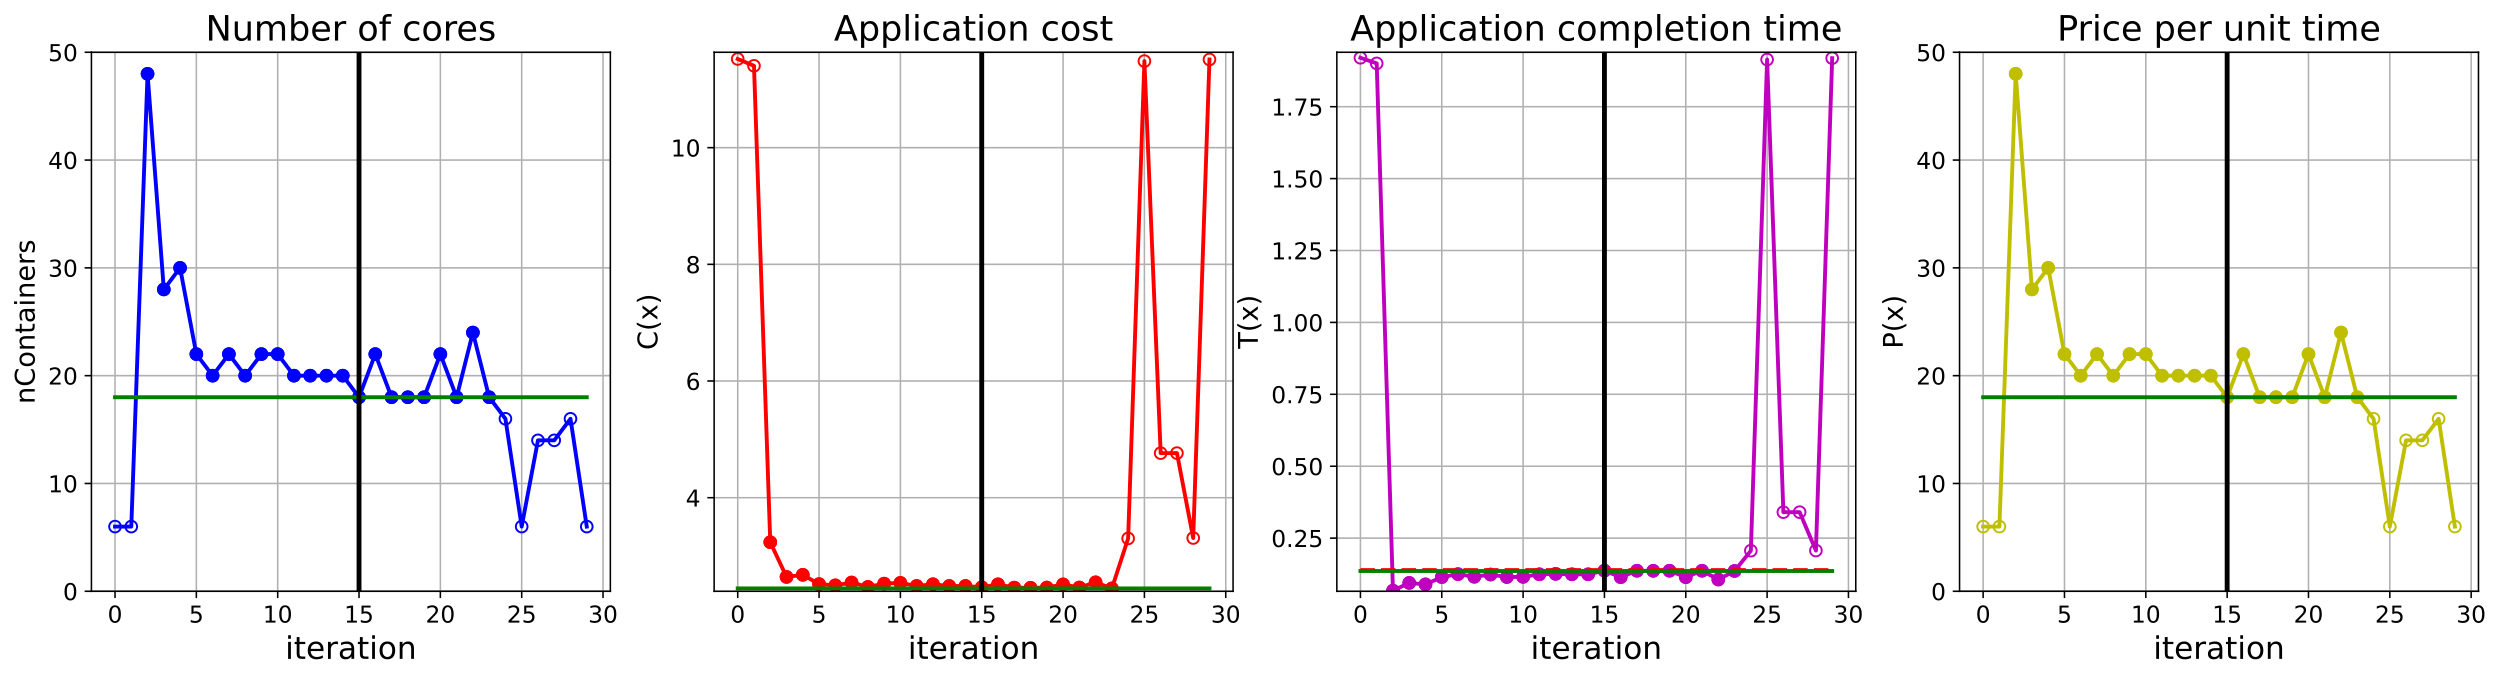 <?xml version="1.0" encoding="utf-8" standalone="no"?>
<!DOCTYPE svg PUBLIC "-//W3C//DTD SVG 1.1//EN"
  "http://www.w3.org/Graphics/SVG/1.1/DTD/svg11.dtd">
<!-- Created with matplotlib (https://matplotlib.org/) -->
<svg height="349.376pt" version="1.1" viewBox="0 0 1285.69 349.376" width="1285.69pt" xmlns="http://www.w3.org/2000/svg" xmlns:xlink="http://www.w3.org/1999/xlink">
 <defs>
  <style type="text/css">
*{stroke-linecap:butt;stroke-linejoin:round;}
  </style>
 </defs>
 <g id="figure_1">
  <g id="patch_1">
   <path d="M 0 349.376 
L 1285.69 349.376 
L 1285.69 0 
L 0 0 
z
" style="fill:#ffffff;"/>
  </g>
  <g id="axes_1">
   <g id="patch_2">
    <path d="M 47.019 304.077 
L 313.889 304.077 
L 313.889 26.877 
L 47.019 26.877 
z
" style="fill:#ffffff;"/>
   </g>
   <g id="matplotlib.axis_1">
    <g id="xtick_1">
     <g id="line2d_1">
      <path clip-path="url(#p46eab0a104)" d="M 59.15 304.077 
L 59.15 26.877 
" style="fill:none;stroke:#b0b0b0;stroke-linecap:square;stroke-width:0.8;"/>
     </g>
     <g id="line2d_2">
      <defs>
       <path d="M 0 0 
L 0 3.5 
" id="m824495cf07" style="stroke:#000000;stroke-width:0.8;"/>
      </defs>
      <g>
       <use style="stroke:#000000;stroke-width:0.8;" x="59.15" xlink:href="#m824495cf07" y="304.077"/>
      </g>
     </g>
     <g id="text_1">
      <!-- 0 -->
      <defs>
       <path d="M 31.781 66.406 
Q 24.172 66.406 20.328 58.906 
Q 16.5 51.422 16.5 36.375 
Q 16.5 21.391 20.328 13.891 
Q 24.172 6.391 31.781 6.391 
Q 39.453 6.391 43.281 13.891 
Q 47.125 21.391 47.125 36.375 
Q 47.125 51.422 43.281 58.906 
Q 39.453 66.406 31.781 66.406 
z
M 31.781 74.219 
Q 44.047 74.219 50.516 64.516 
Q 56.984 54.828 56.984 36.375 
Q 56.984 17.969 50.516 8.266 
Q 44.047 -1.422 31.781 -1.422 
Q 19.531 -1.422 13.062 8.266 
Q 6.594 17.969 6.594 36.375 
Q 6.594 54.828 13.062 64.516 
Q 19.531 74.219 31.781 74.219 
z
" id="DejaVuSans-48"/>
      </defs>
      <g transform="translate(55.332 320.195)scale(0.12 -0.12)">
       <use xlink:href="#DejaVuSans-48"/>
      </g>
     </g>
    </g>
    <g id="xtick_2">
     <g id="line2d_3">
      <path clip-path="url(#p46eab0a104)" d="M 100.979 304.077 
L 100.979 26.877 
" style="fill:none;stroke:#b0b0b0;stroke-linecap:square;stroke-width:0.8;"/>
     </g>
     <g id="line2d_4">
      <g>
       <use style="stroke:#000000;stroke-width:0.8;" x="100.979" xlink:href="#m824495cf07" y="304.077"/>
      </g>
     </g>
     <g id="text_2">
      <!-- 5 -->
      <defs>
       <path d="M 10.797 72.906 
L 49.516 72.906 
L 49.516 64.594 
L 19.828 64.594 
L 19.828 46.734 
Q 21.969 47.469 24.109 47.828 
Q 26.266 48.188 28.422 48.188 
Q 40.625 48.188 47.75 41.5 
Q 54.891 34.812 54.891 23.391 
Q 54.891 11.625 47.562 5.094 
Q 40.234 -1.422 26.906 -1.422 
Q 22.312 -1.422 17.547 -0.641 
Q 12.797 0.141 7.719 1.703 
L 7.719 11.625 
Q 12.109 9.234 16.797 8.062 
Q 21.484 6.891 26.703 6.891 
Q 35.156 6.891 40.078 11.328 
Q 45.016 15.766 45.016 23.391 
Q 45.016 31 40.078 35.438 
Q 35.156 39.891 26.703 39.891 
Q 22.75 39.891 18.812 39.016 
Q 14.891 38.141 10.797 36.281 
z
" id="DejaVuSans-53"/>
      </defs>
      <g transform="translate(97.161 320.195)scale(0.12 -0.12)">
       <use xlink:href="#DejaVuSans-53"/>
      </g>
     </g>
    </g>
    <g id="xtick_3">
     <g id="line2d_5">
      <path clip-path="url(#p46eab0a104)" d="M 142.808 304.077 
L 142.808 26.877 
" style="fill:none;stroke:#b0b0b0;stroke-linecap:square;stroke-width:0.8;"/>
     </g>
     <g id="line2d_6">
      <g>
       <use style="stroke:#000000;stroke-width:0.8;" x="142.808" xlink:href="#m824495cf07" y="304.077"/>
      </g>
     </g>
     <g id="text_3">
      <!-- 10 -->
      <defs>
       <path d="M 12.406 8.297 
L 28.516 8.297 
L 28.516 63.922 
L 10.984 60.406 
L 10.984 69.391 
L 28.422 72.906 
L 38.281 72.906 
L 38.281 8.297 
L 54.391 8.297 
L 54.391 0 
L 12.406 0 
z
" id="DejaVuSans-49"/>
      </defs>
      <g transform="translate(135.173 320.195)scale(0.12 -0.12)">
       <use xlink:href="#DejaVuSans-49"/>
       <use x="63.623" xlink:href="#DejaVuSans-48"/>
      </g>
     </g>
    </g>
    <g id="xtick_4">
     <g id="line2d_7">
      <path clip-path="url(#p46eab0a104)" d="M 184.637 304.077 
L 184.637 26.877 
" style="fill:none;stroke:#b0b0b0;stroke-linecap:square;stroke-width:0.8;"/>
     </g>
     <g id="line2d_8">
      <g>
       <use style="stroke:#000000;stroke-width:0.8;" x="184.637" xlink:href="#m824495cf07" y="304.077"/>
      </g>
     </g>
     <g id="text_4">
      <!-- 15 -->
      <g transform="translate(177.002 320.195)scale(0.12 -0.12)">
       <use xlink:href="#DejaVuSans-49"/>
       <use x="63.623" xlink:href="#DejaVuSans-53"/>
      </g>
     </g>
    </g>
    <g id="xtick_5">
     <g id="line2d_9">
      <path clip-path="url(#p46eab0a104)" d="M 226.466 304.077 
L 226.466 26.877 
" style="fill:none;stroke:#b0b0b0;stroke-linecap:square;stroke-width:0.8;"/>
     </g>
     <g id="line2d_10">
      <g>
       <use style="stroke:#000000;stroke-width:0.8;" x="226.466" xlink:href="#m824495cf07" y="304.077"/>
      </g>
     </g>
     <g id="text_5">
      <!-- 20 -->
      <defs>
       <path d="M 19.188 8.297 
L 53.609 8.297 
L 53.609 0 
L 7.328 0 
L 7.328 8.297 
Q 12.938 14.109 22.625 23.891 
Q 32.328 33.688 34.812 36.531 
Q 39.547 41.844 41.422 45.531 
Q 43.312 49.219 43.312 52.781 
Q 43.312 58.594 39.234 62.25 
Q 35.156 65.922 28.609 65.922 
Q 23.969 65.922 18.812 64.312 
Q 13.672 62.703 7.812 59.422 
L 7.812 69.391 
Q 13.766 71.781 18.938 73 
Q 24.125 74.219 28.422 74.219 
Q 39.75 74.219 46.484 68.547 
Q 53.219 62.891 53.219 53.422 
Q 53.219 48.922 51.531 44.891 
Q 49.859 40.875 45.406 35.406 
Q 44.188 33.984 37.641 27.219 
Q 31.109 20.453 19.188 8.297 
z
" id="DejaVuSans-50"/>
      </defs>
      <g transform="translate(218.831 320.195)scale(0.12 -0.12)">
       <use xlink:href="#DejaVuSans-50"/>
       <use x="63.623" xlink:href="#DejaVuSans-48"/>
      </g>
     </g>
    </g>
    <g id="xtick_6">
     <g id="line2d_11">
      <path clip-path="url(#p46eab0a104)" d="M 268.295 304.077 
L 268.295 26.877 
" style="fill:none;stroke:#b0b0b0;stroke-linecap:square;stroke-width:0.8;"/>
     </g>
     <g id="line2d_12">
      <g>
       <use style="stroke:#000000;stroke-width:0.8;" x="268.295" xlink:href="#m824495cf07" y="304.077"/>
      </g>
     </g>
     <g id="text_6">
      <!-- 25 -->
      <g transform="translate(260.66 320.195)scale(0.12 -0.12)">
       <use xlink:href="#DejaVuSans-50"/>
       <use x="63.623" xlink:href="#DejaVuSans-53"/>
      </g>
     </g>
    </g>
    <g id="xtick_7">
     <g id="line2d_13">
      <path clip-path="url(#p46eab0a104)" d="M 310.124 304.077 
L 310.124 26.877 
" style="fill:none;stroke:#b0b0b0;stroke-linecap:square;stroke-width:0.8;"/>
     </g>
     <g id="line2d_14">
      <g>
       <use style="stroke:#000000;stroke-width:0.8;" x="310.124" xlink:href="#m824495cf07" y="304.077"/>
      </g>
     </g>
     <g id="text_7">
      <!-- 30 -->
      <defs>
       <path d="M 40.578 39.312 
Q 47.656 37.797 51.625 33 
Q 55.609 28.219 55.609 21.188 
Q 55.609 10.406 48.188 4.484 
Q 40.766 -1.422 27.094 -1.422 
Q 22.516 -1.422 17.656 -0.516 
Q 12.797 0.391 7.625 2.203 
L 7.625 11.719 
Q 11.719 9.328 16.594 8.109 
Q 21.484 6.891 26.812 6.891 
Q 36.078 6.891 40.938 10.547 
Q 45.797 14.203 45.797 21.188 
Q 45.797 27.641 41.281 31.266 
Q 36.766 34.906 28.719 34.906 
L 20.219 34.906 
L 20.219 43.016 
L 29.109 43.016 
Q 36.375 43.016 40.234 45.922 
Q 44.094 48.828 44.094 54.297 
Q 44.094 59.906 40.109 62.906 
Q 36.141 65.922 28.719 65.922 
Q 24.656 65.922 20.016 65.031 
Q 15.375 64.156 9.812 62.312 
L 9.812 71.094 
Q 15.438 72.656 20.344 73.438 
Q 25.25 74.219 29.594 74.219 
Q 40.828 74.219 47.359 69.109 
Q 53.906 64.016 53.906 55.328 
Q 53.906 49.266 50.438 45.094 
Q 46.969 40.922 40.578 39.312 
z
" id="DejaVuSans-51"/>
      </defs>
      <g transform="translate(302.489 320.195)scale(0.12 -0.12)">
       <use xlink:href="#DejaVuSans-51"/>
       <use x="63.623" xlink:href="#DejaVuSans-48"/>
      </g>
     </g>
    </g>
    <g id="text_8">
     <!-- iteration -->
     <defs>
      <path d="M 9.422 54.688 
L 18.406 54.688 
L 18.406 0 
L 9.422 0 
z
M 9.422 75.984 
L 18.406 75.984 
L 18.406 64.594 
L 9.422 64.594 
z
" id="DejaVuSans-105"/>
      <path d="M 18.312 70.219 
L 18.312 54.688 
L 36.812 54.688 
L 36.812 47.703 
L 18.312 47.703 
L 18.312 18.016 
Q 18.312 11.328 20.141 9.422 
Q 21.969 7.516 27.594 7.516 
L 36.812 7.516 
L 36.812 0 
L 27.594 0 
Q 17.188 0 13.234 3.875 
Q 9.281 7.766 9.281 18.016 
L 9.281 47.703 
L 2.688 47.703 
L 2.688 54.688 
L 9.281 54.688 
L 9.281 70.219 
z
" id="DejaVuSans-116"/>
      <path d="M 56.203 29.594 
L 56.203 25.203 
L 14.891 25.203 
Q 15.484 15.922 20.484 11.062 
Q 25.484 6.203 34.422 6.203 
Q 39.594 6.203 44.453 7.469 
Q 49.312 8.734 54.109 11.281 
L 54.109 2.781 
Q 49.266 0.734 44.188 -0.344 
Q 39.109 -1.422 33.891 -1.422 
Q 20.797 -1.422 13.156 6.188 
Q 5.516 13.812 5.516 26.812 
Q 5.516 40.234 12.766 48.109 
Q 20.016 56 32.328 56 
Q 43.359 56 49.781 48.891 
Q 56.203 41.797 56.203 29.594 
z
M 47.219 32.234 
Q 47.125 39.594 43.094 43.984 
Q 39.062 48.391 32.422 48.391 
Q 24.906 48.391 20.391 44.141 
Q 15.875 39.891 15.188 32.172 
z
" id="DejaVuSans-101"/>
      <path d="M 41.109 46.297 
Q 39.594 47.172 37.812 47.578 
Q 36.031 48 33.891 48 
Q 26.266 48 22.188 43.047 
Q 18.109 38.094 18.109 28.812 
L 18.109 0 
L 9.078 0 
L 9.078 54.688 
L 18.109 54.688 
L 18.109 46.188 
Q 20.953 51.172 25.484 53.578 
Q 30.031 56 36.531 56 
Q 37.453 56 38.578 55.875 
Q 39.703 55.766 41.062 55.516 
z
" id="DejaVuSans-114"/>
      <path d="M 34.281 27.484 
Q 23.391 27.484 19.188 25 
Q 14.984 22.516 14.984 16.5 
Q 14.984 11.719 18.141 8.906 
Q 21.297 6.109 26.703 6.109 
Q 34.188 6.109 38.703 11.406 
Q 43.219 16.703 43.219 25.484 
L 43.219 27.484 
z
M 52.203 31.203 
L 52.203 0 
L 43.219 0 
L 43.219 8.297 
Q 40.141 3.328 35.547 0.953 
Q 30.953 -1.422 24.312 -1.422 
Q 15.922 -1.422 10.953 3.297 
Q 6 8.016 6 15.922 
Q 6 25.141 12.172 29.828 
Q 18.359 34.516 30.609 34.516 
L 43.219 34.516 
L 43.219 35.406 
Q 43.219 41.609 39.141 45 
Q 35.062 48.391 27.688 48.391 
Q 23 48.391 18.547 47.266 
Q 14.109 46.141 10.016 43.891 
L 10.016 52.203 
Q 14.938 54.109 19.578 55.047 
Q 24.219 56 28.609 56 
Q 40.484 56 46.344 49.844 
Q 52.203 43.703 52.203 31.203 
z
" id="DejaVuSans-97"/>
      <path d="M 30.609 48.391 
Q 23.391 48.391 19.188 42.75 
Q 14.984 37.109 14.984 27.297 
Q 14.984 17.484 19.156 11.844 
Q 23.344 6.203 30.609 6.203 
Q 37.797 6.203 41.984 11.859 
Q 46.188 17.531 46.188 27.297 
Q 46.188 37.016 41.984 42.703 
Q 37.797 48.391 30.609 48.391 
z
M 30.609 56 
Q 42.328 56 49.016 48.375 
Q 55.719 40.766 55.719 27.297 
Q 55.719 13.875 49.016 6.219 
Q 42.328 -1.422 30.609 -1.422 
Q 18.844 -1.422 12.172 6.219 
Q 5.516 13.875 5.516 27.297 
Q 5.516 40.766 12.172 48.375 
Q 18.844 56 30.609 56 
z
" id="DejaVuSans-111"/>
      <path d="M 54.891 33.016 
L 54.891 0 
L 45.906 0 
L 45.906 32.719 
Q 45.906 40.484 42.875 44.328 
Q 39.844 48.188 33.797 48.188 
Q 26.516 48.188 22.312 43.547 
Q 18.109 38.922 18.109 30.906 
L 18.109 0 
L 9.078 0 
L 9.078 54.688 
L 18.109 54.688 
L 18.109 46.188 
Q 21.344 51.125 25.703 53.562 
Q 30.078 56 35.797 56 
Q 45.219 56 50.047 50.172 
Q 54.891 44.344 54.891 33.016 
z
" id="DejaVuSans-110"/>
     </defs>
     <g transform="translate(146.658 338.848)scale(0.16 -0.16)">
      <use xlink:href="#DejaVuSans-105"/>
      <use x="27.783" xlink:href="#DejaVuSans-116"/>
      <use x="66.992" xlink:href="#DejaVuSans-101"/>
      <use x="128.516" xlink:href="#DejaVuSans-114"/>
      <use x="169.629" xlink:href="#DejaVuSans-97"/>
      <use x="230.908" xlink:href="#DejaVuSans-116"/>
      <use x="270.117" xlink:href="#DejaVuSans-105"/>
      <use x="297.9" xlink:href="#DejaVuSans-111"/>
      <use x="359.082" xlink:href="#DejaVuSans-110"/>
     </g>
    </g>
   </g>
   <g id="matplotlib.axis_2">
    <g id="ytick_1">
     <g id="line2d_15">
      <path clip-path="url(#p46eab0a104)" d="M 47.019 304.077 
L 313.889 304.077 
" style="fill:none;stroke:#b0b0b0;stroke-linecap:square;stroke-width:0.8;"/>
     </g>
     <g id="line2d_16">
      <defs>
       <path d="M 0 0 
L -3.5 0 
" id="mf1475cba8b" style="stroke:#000000;stroke-width:0.8;"/>
      </defs>
      <g>
       <use style="stroke:#000000;stroke-width:0.8;" x="47.019" xlink:href="#mf1475cba8b" y="304.077"/>
      </g>
     </g>
     <g id="text_9">
      <!-- 0 -->
      <g transform="translate(32.384 308.636)scale(0.12 -0.12)">
       <use xlink:href="#DejaVuSans-48"/>
      </g>
     </g>
    </g>
    <g id="ytick_2">
     <g id="line2d_17">
      <path clip-path="url(#p46eab0a104)" d="M 47.019 248.637 
L 313.889 248.637 
" style="fill:none;stroke:#b0b0b0;stroke-linecap:square;stroke-width:0.8;"/>
     </g>
     <g id="line2d_18">
      <g>
       <use style="stroke:#000000;stroke-width:0.8;" x="47.019" xlink:href="#mf1475cba8b" y="248.637"/>
      </g>
     </g>
     <g id="text_10">
      <!-- 10 -->
      <g transform="translate(24.749 253.196)scale(0.12 -0.12)">
       <use xlink:href="#DejaVuSans-49"/>
       <use x="63.623" xlink:href="#DejaVuSans-48"/>
      </g>
     </g>
    </g>
    <g id="ytick_3">
     <g id="line2d_19">
      <path clip-path="url(#p46eab0a104)" d="M 47.019 193.197 
L 313.889 193.197 
" style="fill:none;stroke:#b0b0b0;stroke-linecap:square;stroke-width:0.8;"/>
     </g>
     <g id="line2d_20">
      <g>
       <use style="stroke:#000000;stroke-width:0.8;" x="47.019" xlink:href="#mf1475cba8b" y="193.197"/>
      </g>
     </g>
     <g id="text_11">
      <!-- 20 -->
      <g transform="translate(24.749 197.756)scale(0.12 -0.12)">
       <use xlink:href="#DejaVuSans-50"/>
       <use x="63.623" xlink:href="#DejaVuSans-48"/>
      </g>
     </g>
    </g>
    <g id="ytick_4">
     <g id="line2d_21">
      <path clip-path="url(#p46eab0a104)" d="M 47.019 137.757 
L 313.889 137.757 
" style="fill:none;stroke:#b0b0b0;stroke-linecap:square;stroke-width:0.8;"/>
     </g>
     <g id="line2d_22">
      <g>
       <use style="stroke:#000000;stroke-width:0.8;" x="47.019" xlink:href="#mf1475cba8b" y="137.757"/>
      </g>
     </g>
     <g id="text_12">
      <!-- 30 -->
      <g transform="translate(24.749 142.316)scale(0.12 -0.12)">
       <use xlink:href="#DejaVuSans-51"/>
       <use x="63.623" xlink:href="#DejaVuSans-48"/>
      </g>
     </g>
    </g>
    <g id="ytick_5">
     <g id="line2d_23">
      <path clip-path="url(#p46eab0a104)" d="M 47.019 82.317 
L 313.889 82.317 
" style="fill:none;stroke:#b0b0b0;stroke-linecap:square;stroke-width:0.8;"/>
     </g>
     <g id="line2d_24">
      <g>
       <use style="stroke:#000000;stroke-width:0.8;" x="47.019" xlink:href="#mf1475cba8b" y="82.317"/>
      </g>
     </g>
     <g id="text_13">
      <!-- 40 -->
      <defs>
       <path d="M 37.797 64.312 
L 12.891 25.391 
L 37.797 25.391 
z
M 35.203 72.906 
L 47.609 72.906 
L 47.609 25.391 
L 58.016 25.391 
L 58.016 17.188 
L 47.609 17.188 
L 47.609 0 
L 37.797 0 
L 37.797 17.188 
L 4.891 17.188 
L 4.891 26.703 
z
" id="DejaVuSans-52"/>
      </defs>
      <g transform="translate(24.749 86.876)scale(0.12 -0.12)">
       <use xlink:href="#DejaVuSans-52"/>
       <use x="63.623" xlink:href="#DejaVuSans-48"/>
      </g>
     </g>
    </g>
    <g id="ytick_6">
     <g id="line2d_25">
      <path clip-path="url(#p46eab0a104)" d="M 47.019 26.877 
L 313.889 26.877 
" style="fill:none;stroke:#b0b0b0;stroke-linecap:square;stroke-width:0.8;"/>
     </g>
     <g id="line2d_26">
      <g>
       <use style="stroke:#000000;stroke-width:0.8;" x="47.019" xlink:href="#mf1475cba8b" y="26.877"/>
      </g>
     </g>
     <g id="text_14">
      <!-- 50 -->
      <g transform="translate(24.749 31.436)scale(0.12 -0.12)">
       <use xlink:href="#DejaVuSans-53"/>
       <use x="63.623" xlink:href="#DejaVuSans-48"/>
      </g>
     </g>
    </g>
    <g id="text_15">
     <!-- nContainers -->
     <defs>
      <path d="M 64.406 67.281 
L 64.406 56.891 
Q 59.422 61.531 53.781 63.812 
Q 48.141 66.109 41.797 66.109 
Q 29.297 66.109 22.656 58.469 
Q 16.016 50.828 16.016 36.375 
Q 16.016 21.969 22.656 14.328 
Q 29.297 6.688 41.797 6.688 
Q 48.141 6.688 53.781 8.984 
Q 59.422 11.281 64.406 15.922 
L 64.406 5.609 
Q 59.234 2.094 53.438 0.328 
Q 47.656 -1.422 41.219 -1.422 
Q 24.656 -1.422 15.125 8.703 
Q 5.609 18.844 5.609 36.375 
Q 5.609 53.953 15.125 64.078 
Q 24.656 74.219 41.219 74.219 
Q 47.75 74.219 53.531 72.484 
Q 59.328 70.75 64.406 67.281 
z
" id="DejaVuSans-67"/>
      <path d="M 44.281 53.078 
L 44.281 44.578 
Q 40.484 46.531 36.375 47.5 
Q 32.281 48.484 27.875 48.484 
Q 21.188 48.484 17.844 46.438 
Q 14.5 44.391 14.5 40.281 
Q 14.5 37.156 16.891 35.375 
Q 19.281 33.594 26.516 31.984 
L 29.594 31.297 
Q 39.156 29.25 43.188 25.516 
Q 47.219 21.781 47.219 15.094 
Q 47.219 7.469 41.188 3.016 
Q 35.156 -1.422 24.609 -1.422 
Q 20.219 -1.422 15.453 -0.562 
Q 10.688 0.297 5.422 2 
L 5.422 11.281 
Q 10.406 8.688 15.234 7.391 
Q 20.062 6.109 24.812 6.109 
Q 31.156 6.109 34.562 8.281 
Q 37.984 10.453 37.984 14.406 
Q 37.984 18.062 35.516 20.016 
Q 33.062 21.969 24.703 23.781 
L 21.578 24.516 
Q 13.234 26.266 9.516 29.906 
Q 5.812 33.547 5.812 39.891 
Q 5.812 47.609 11.281 51.797 
Q 16.75 56 26.812 56 
Q 31.781 56 36.172 55.266 
Q 40.578 54.547 44.281 53.078 
z
" id="DejaVuSans-115"/>
     </defs>
     <g transform="translate(17.838 207.767)rotate(-90)scale(0.14 -0.14)">
      <use xlink:href="#DejaVuSans-110"/>
      <use x="63.379" xlink:href="#DejaVuSans-67"/>
      <use x="133.203" xlink:href="#DejaVuSans-111"/>
      <use x="194.385" xlink:href="#DejaVuSans-110"/>
      <use x="257.764" xlink:href="#DejaVuSans-116"/>
      <use x="296.973" xlink:href="#DejaVuSans-97"/>
      <use x="358.252" xlink:href="#DejaVuSans-105"/>
      <use x="386.035" xlink:href="#DejaVuSans-110"/>
      <use x="449.414" xlink:href="#DejaVuSans-101"/>
      <use x="510.938" xlink:href="#DejaVuSans-114"/>
      <use x="552.051" xlink:href="#DejaVuSans-115"/>
     </g>
    </g>
   </g>
   <g id="line2d_27">
    <path clip-path="url(#p46eab0a104)" d="M 59.15 270.813 
L 67.516 270.813 
L 75.881 37.965 
L 84.247 148.845 
L 92.613 137.757 
L 100.979 182.109 
L 109.345 193.197 
L 117.711 182.109 
L 126.076 193.197 
L 134.442 182.109 
L 142.808 182.109 
L 151.174 193.197 
L 159.54 193.197 
L 167.905 193.197 
L 176.271 193.197 
L 184.637 204.285 
L 193.003 182.109 
L 201.369 204.285 
L 209.735 204.285 
L 218.1 204.285 
L 226.466 182.109 
L 234.832 204.285 
L 243.198 171.021 
L 251.564 204.285 
L 259.929 215.373 
L 268.295 270.813 
L 276.661 226.461 
L 285.027 226.461 
L 293.393 215.373 
L 301.759 270.813 
" style="fill:none;stroke:#0000ff;stroke-linecap:square;stroke-width:2;"/>
    <defs>
     <path d="M 0 3 
C 0.796 3 1.559 2.684 2.121 2.121 
C 2.684 1.559 3 0.796 3 0 
C 3 -0.796 2.684 -1.559 2.121 -2.121 
C 1.559 -2.684 0.796 -3 0 -3 
C -0.796 -3 -1.559 -2.684 -2.121 -2.121 
C -2.684 -1.559 -3 -0.796 -3 0 
C -3 0.796 -2.684 1.559 -2.121 2.121 
C -1.559 2.684 -0.796 3 0 3 
z
" id="m42750d3f4f" style="stroke:#0000ff;"/>
    </defs>
    <g clip-path="url(#p46eab0a104)">
     <use style="fill-opacity:0;stroke:#0000ff;" x="59.15" xlink:href="#m42750d3f4f" y="270.813"/>
     <use style="fill-opacity:0;stroke:#0000ff;" x="67.516" xlink:href="#m42750d3f4f" y="270.813"/>
     <use style="fill-opacity:0;stroke:#0000ff;" x="75.881" xlink:href="#m42750d3f4f" y="37.965"/>
     <use style="fill-opacity:0;stroke:#0000ff;" x="84.247" xlink:href="#m42750d3f4f" y="148.845"/>
     <use style="fill-opacity:0;stroke:#0000ff;" x="92.613" xlink:href="#m42750d3f4f" y="137.757"/>
     <use style="fill-opacity:0;stroke:#0000ff;" x="100.979" xlink:href="#m42750d3f4f" y="182.109"/>
     <use style="fill-opacity:0;stroke:#0000ff;" x="109.345" xlink:href="#m42750d3f4f" y="193.197"/>
     <use style="fill-opacity:0;stroke:#0000ff;" x="117.711" xlink:href="#m42750d3f4f" y="182.109"/>
     <use style="fill-opacity:0;stroke:#0000ff;" x="126.076" xlink:href="#m42750d3f4f" y="193.197"/>
     <use style="fill-opacity:0;stroke:#0000ff;" x="134.442" xlink:href="#m42750d3f4f" y="182.109"/>
     <use style="fill-opacity:0;stroke:#0000ff;" x="142.808" xlink:href="#m42750d3f4f" y="182.109"/>
     <use style="fill-opacity:0;stroke:#0000ff;" x="151.174" xlink:href="#m42750d3f4f" y="193.197"/>
     <use style="fill-opacity:0;stroke:#0000ff;" x="159.54" xlink:href="#m42750d3f4f" y="193.197"/>
     <use style="fill-opacity:0;stroke:#0000ff;" x="167.905" xlink:href="#m42750d3f4f" y="193.197"/>
     <use style="fill-opacity:0;stroke:#0000ff;" x="176.271" xlink:href="#m42750d3f4f" y="193.197"/>
     <use style="fill-opacity:0;stroke:#0000ff;" x="184.637" xlink:href="#m42750d3f4f" y="204.285"/>
     <use style="fill-opacity:0;stroke:#0000ff;" x="193.003" xlink:href="#m42750d3f4f" y="182.109"/>
     <use style="fill-opacity:0;stroke:#0000ff;" x="201.369" xlink:href="#m42750d3f4f" y="204.285"/>
     <use style="fill-opacity:0;stroke:#0000ff;" x="209.735" xlink:href="#m42750d3f4f" y="204.285"/>
     <use style="fill-opacity:0;stroke:#0000ff;" x="218.1" xlink:href="#m42750d3f4f" y="204.285"/>
     <use style="fill-opacity:0;stroke:#0000ff;" x="226.466" xlink:href="#m42750d3f4f" y="182.109"/>
     <use style="fill-opacity:0;stroke:#0000ff;" x="234.832" xlink:href="#m42750d3f4f" y="204.285"/>
     <use style="fill-opacity:0;stroke:#0000ff;" x="243.198" xlink:href="#m42750d3f4f" y="171.021"/>
     <use style="fill-opacity:0;stroke:#0000ff;" x="251.564" xlink:href="#m42750d3f4f" y="204.285"/>
     <use style="fill-opacity:0;stroke:#0000ff;" x="259.929" xlink:href="#m42750d3f4f" y="215.373"/>
     <use style="fill-opacity:0;stroke:#0000ff;" x="268.295" xlink:href="#m42750d3f4f" y="270.813"/>
     <use style="fill-opacity:0;stroke:#0000ff;" x="276.661" xlink:href="#m42750d3f4f" y="226.461"/>
     <use style="fill-opacity:0;stroke:#0000ff;" x="285.027" xlink:href="#m42750d3f4f" y="226.461"/>
     <use style="fill-opacity:0;stroke:#0000ff;" x="293.393" xlink:href="#m42750d3f4f" y="215.373"/>
     <use style="fill-opacity:0;stroke:#0000ff;" x="301.759" xlink:href="#m42750d3f4f" y="270.813"/>
    </g>
   </g>
   <g id="line2d_28">
    <defs>
     <path d="M 0 3 
C 0.796 3 1.559 2.684 2.121 2.121 
C 2.684 1.559 3 0.796 3 0 
C 3 -0.796 2.684 -1.559 2.121 -2.121 
C 1.559 -2.684 0.796 -3 0 -3 
C -0.796 -3 -1.559 -2.684 -2.121 -2.121 
C -2.684 -1.559 -3 -0.796 -3 0 
C -3 0.796 -2.684 1.559 -2.121 2.121 
C -1.559 2.684 -0.796 3 0 3 
z
" id="m773dffa327" style="stroke:#0000ff;"/>
    </defs>
    <g clip-path="url(#p46eab0a104)">
     <use style="fill:#0000ff;stroke:#0000ff;" x="75.881" xlink:href="#m773dffa327" y="37.965"/>
    </g>
   </g>
   <g id="line2d_29">
    <g clip-path="url(#p46eab0a104)">
     <use style="fill:#0000ff;stroke:#0000ff;" x="84.247" xlink:href="#m773dffa327" y="148.845"/>
    </g>
   </g>
   <g id="line2d_30">
    <g clip-path="url(#p46eab0a104)">
     <use style="fill:#0000ff;stroke:#0000ff;" x="92.613" xlink:href="#m773dffa327" y="137.757"/>
    </g>
   </g>
   <g id="line2d_31">
    <g clip-path="url(#p46eab0a104)">
     <use style="fill:#0000ff;stroke:#0000ff;" x="100.979" xlink:href="#m773dffa327" y="182.109"/>
    </g>
   </g>
   <g id="line2d_32">
    <g clip-path="url(#p46eab0a104)">
     <use style="fill:#0000ff;stroke:#0000ff;" x="109.345" xlink:href="#m773dffa327" y="193.197"/>
    </g>
   </g>
   <g id="line2d_33">
    <g clip-path="url(#p46eab0a104)">
     <use style="fill:#0000ff;stroke:#0000ff;" x="117.711" xlink:href="#m773dffa327" y="182.109"/>
    </g>
   </g>
   <g id="line2d_34">
    <g clip-path="url(#p46eab0a104)">
     <use style="fill:#0000ff;stroke:#0000ff;" x="126.076" xlink:href="#m773dffa327" y="193.197"/>
    </g>
   </g>
   <g id="line2d_35">
    <g clip-path="url(#p46eab0a104)">
     <use style="fill:#0000ff;stroke:#0000ff;" x="134.442" xlink:href="#m773dffa327" y="182.109"/>
    </g>
   </g>
   <g id="line2d_36">
    <g clip-path="url(#p46eab0a104)">
     <use style="fill:#0000ff;stroke:#0000ff;" x="142.808" xlink:href="#m773dffa327" y="182.109"/>
    </g>
   </g>
   <g id="line2d_37">
    <g clip-path="url(#p46eab0a104)">
     <use style="fill:#0000ff;stroke:#0000ff;" x="151.174" xlink:href="#m773dffa327" y="193.197"/>
    </g>
   </g>
   <g id="line2d_38">
    <g clip-path="url(#p46eab0a104)">
     <use style="fill:#0000ff;stroke:#0000ff;" x="159.54" xlink:href="#m773dffa327" y="193.197"/>
    </g>
   </g>
   <g id="line2d_39">
    <g clip-path="url(#p46eab0a104)">
     <use style="fill:#0000ff;stroke:#0000ff;" x="167.905" xlink:href="#m773dffa327" y="193.197"/>
    </g>
   </g>
   <g id="line2d_40">
    <g clip-path="url(#p46eab0a104)">
     <use style="fill:#0000ff;stroke:#0000ff;" x="176.271" xlink:href="#m773dffa327" y="193.197"/>
    </g>
   </g>
   <g id="line2d_41">
    <g clip-path="url(#p46eab0a104)">
     <use style="fill:#0000ff;stroke:#0000ff;" x="184.637" xlink:href="#m773dffa327" y="204.285"/>
    </g>
   </g>
   <g id="line2d_42">
    <g clip-path="url(#p46eab0a104)">
     <use style="fill:#0000ff;stroke:#0000ff;" x="193.003" xlink:href="#m773dffa327" y="182.109"/>
    </g>
   </g>
   <g id="line2d_43">
    <g clip-path="url(#p46eab0a104)">
     <use style="fill:#0000ff;stroke:#0000ff;" x="201.369" xlink:href="#m773dffa327" y="204.285"/>
    </g>
   </g>
   <g id="line2d_44">
    <g clip-path="url(#p46eab0a104)">
     <use style="fill:#0000ff;stroke:#0000ff;" x="209.735" xlink:href="#m773dffa327" y="204.285"/>
    </g>
   </g>
   <g id="line2d_45">
    <g clip-path="url(#p46eab0a104)">
     <use style="fill:#0000ff;stroke:#0000ff;" x="218.1" xlink:href="#m773dffa327" y="204.285"/>
    </g>
   </g>
   <g id="line2d_46">
    <g clip-path="url(#p46eab0a104)">
     <use style="fill:#0000ff;stroke:#0000ff;" x="226.466" xlink:href="#m773dffa327" y="182.109"/>
    </g>
   </g>
   <g id="line2d_47">
    <g clip-path="url(#p46eab0a104)">
     <use style="fill:#0000ff;stroke:#0000ff;" x="234.832" xlink:href="#m773dffa327" y="204.285"/>
    </g>
   </g>
   <g id="line2d_48">
    <g clip-path="url(#p46eab0a104)">
     <use style="fill:#0000ff;stroke:#0000ff;" x="243.198" xlink:href="#m773dffa327" y="171.021"/>
    </g>
   </g>
   <g id="line2d_49">
    <g clip-path="url(#p46eab0a104)">
     <use style="fill:#0000ff;stroke:#0000ff;" x="251.564" xlink:href="#m773dffa327" y="204.285"/>
    </g>
   </g>
   <g id="line2d_50">
    <path clip-path="url(#p46eab0a104)" d="M 59.15 204.285 
L 67.516 204.285 
L 75.881 204.285 
L 84.247 204.285 
L 92.613 204.285 
L 100.979 204.285 
L 109.345 204.285 
L 117.711 204.285 
L 126.076 204.285 
L 134.442 204.285 
L 142.808 204.285 
L 151.174 204.285 
L 159.54 204.285 
L 167.905 204.285 
L 176.271 204.285 
L 184.637 204.285 
L 193.003 204.285 
L 201.369 204.285 
L 209.735 204.285 
L 218.1 204.285 
L 226.466 204.285 
L 234.832 204.285 
L 243.198 204.285 
L 251.564 204.285 
L 259.929 204.285 
L 268.295 204.285 
L 276.661 204.285 
L 285.027 204.285 
L 293.393 204.285 
L 301.759 204.285 
" style="fill:none;stroke:#008000;stroke-linecap:square;stroke-width:2;"/>
   </g>
   <g id="line2d_51">
    <path clip-path="url(#p46eab0a104)" d="M 184.637 304.077 
L 184.637 26.877 
" style="fill:none;stroke:#000000;stroke-linecap:square;stroke-width:2.5;"/>
   </g>
   <g id="patch_3">
    <path d="M 47.019 304.077 
L 47.019 26.877 
" style="fill:none;stroke:#000000;stroke-linecap:square;stroke-linejoin:miter;stroke-width:0.8;"/>
   </g>
   <g id="patch_4">
    <path d="M 313.889 304.077 
L 313.889 26.877 
" style="fill:none;stroke:#000000;stroke-linecap:square;stroke-linejoin:miter;stroke-width:0.8;"/>
   </g>
   <g id="patch_5">
    <path d="M 47.019 304.077 
L 313.889 304.077 
" style="fill:none;stroke:#000000;stroke-linecap:square;stroke-linejoin:miter;stroke-width:0.8;"/>
   </g>
   <g id="patch_6">
    <path d="M 47.019 26.877 
L 313.889 26.877 
" style="fill:none;stroke:#000000;stroke-linecap:square;stroke-linejoin:miter;stroke-width:0.8;"/>
   </g>
   <g id="text_16">
    <!-- Number of cores -->
    <defs>
     <path d="M 9.812 72.906 
L 23.094 72.906 
L 55.422 11.922 
L 55.422 72.906 
L 64.984 72.906 
L 64.984 0 
L 51.703 0 
L 19.391 60.984 
L 19.391 0 
L 9.812 0 
z
" id="DejaVuSans-78"/>
     <path d="M 8.5 21.578 
L 8.5 54.688 
L 17.484 54.688 
L 17.484 21.922 
Q 17.484 14.156 20.5 10.266 
Q 23.531 6.391 29.594 6.391 
Q 36.859 6.391 41.078 11.031 
Q 45.312 15.672 45.312 23.688 
L 45.312 54.688 
L 54.297 54.688 
L 54.297 0 
L 45.312 0 
L 45.312 8.406 
Q 42.047 3.422 37.719 1 
Q 33.406 -1.422 27.688 -1.422 
Q 18.266 -1.422 13.375 4.438 
Q 8.5 10.297 8.5 21.578 
z
M 31.109 56 
z
" id="DejaVuSans-117"/>
     <path d="M 52 44.188 
Q 55.375 50.25 60.062 53.125 
Q 64.75 56 71.094 56 
Q 79.641 56 84.281 50.016 
Q 88.922 44.047 88.922 33.016 
L 88.922 0 
L 79.891 0 
L 79.891 32.719 
Q 79.891 40.578 77.094 44.375 
Q 74.312 48.188 68.609 48.188 
Q 61.625 48.188 57.562 43.547 
Q 53.516 38.922 53.516 30.906 
L 53.516 0 
L 44.484 0 
L 44.484 32.719 
Q 44.484 40.625 41.703 44.406 
Q 38.922 48.188 33.109 48.188 
Q 26.219 48.188 22.156 43.531 
Q 18.109 38.875 18.109 30.906 
L 18.109 0 
L 9.078 0 
L 9.078 54.688 
L 18.109 54.688 
L 18.109 46.188 
Q 21.188 51.219 25.484 53.609 
Q 29.781 56 35.688 56 
Q 41.656 56 45.828 52.969 
Q 50 49.953 52 44.188 
z
" id="DejaVuSans-109"/>
     <path d="M 48.688 27.297 
Q 48.688 37.203 44.609 42.844 
Q 40.531 48.484 33.406 48.484 
Q 26.266 48.484 22.188 42.844 
Q 18.109 37.203 18.109 27.297 
Q 18.109 17.391 22.188 11.75 
Q 26.266 6.109 33.406 6.109 
Q 40.531 6.109 44.609 11.75 
Q 48.688 17.391 48.688 27.297 
z
M 18.109 46.391 
Q 20.953 51.266 25.266 53.625 
Q 29.594 56 35.594 56 
Q 45.562 56 51.781 48.094 
Q 58.016 40.188 58.016 27.297 
Q 58.016 14.406 51.781 6.484 
Q 45.562 -1.422 35.594 -1.422 
Q 29.594 -1.422 25.266 0.953 
Q 20.953 3.328 18.109 8.203 
L 18.109 0 
L 9.078 0 
L 9.078 75.984 
L 18.109 75.984 
z
" id="DejaVuSans-98"/>
     <path id="DejaVuSans-32"/>
     <path d="M 37.109 75.984 
L 37.109 68.5 
L 28.516 68.5 
Q 23.688 68.5 21.797 66.547 
Q 19.922 64.594 19.922 59.516 
L 19.922 54.688 
L 34.719 54.688 
L 34.719 47.703 
L 19.922 47.703 
L 19.922 0 
L 10.891 0 
L 10.891 47.703 
L 2.297 47.703 
L 2.297 54.688 
L 10.891 54.688 
L 10.891 58.5 
Q 10.891 67.625 15.141 71.797 
Q 19.391 75.984 28.609 75.984 
z
" id="DejaVuSans-102"/>
     <path d="M 48.781 52.594 
L 48.781 44.188 
Q 44.969 46.297 41.141 47.344 
Q 37.312 48.391 33.406 48.391 
Q 24.656 48.391 19.812 42.844 
Q 14.984 37.312 14.984 27.297 
Q 14.984 17.281 19.812 11.734 
Q 24.656 6.203 33.406 6.203 
Q 37.312 6.203 41.141 7.25 
Q 44.969 8.297 48.781 10.406 
L 48.781 2.094 
Q 45.016 0.344 40.984 -0.531 
Q 36.969 -1.422 32.422 -1.422 
Q 20.062 -1.422 12.781 6.344 
Q 5.516 14.109 5.516 27.297 
Q 5.516 40.672 12.859 48.328 
Q 20.219 56 33.016 56 
Q 37.156 56 41.109 55.141 
Q 45.062 54.297 48.781 52.594 
z
" id="DejaVuSans-99"/>
    </defs>
    <g transform="translate(105.725 20.877)scale(0.18 -0.18)">
     <use xlink:href="#DejaVuSans-78"/>
     <use x="74.805" xlink:href="#DejaVuSans-117"/>
     <use x="138.184" xlink:href="#DejaVuSans-109"/>
     <use x="235.596" xlink:href="#DejaVuSans-98"/>
     <use x="299.072" xlink:href="#DejaVuSans-101"/>
     <use x="360.596" xlink:href="#DejaVuSans-114"/>
     <use x="401.709" xlink:href="#DejaVuSans-32"/>
     <use x="433.496" xlink:href="#DejaVuSans-111"/>
     <use x="494.678" xlink:href="#DejaVuSans-102"/>
     <use x="529.883" xlink:href="#DejaVuSans-32"/>
     <use x="561.67" xlink:href="#DejaVuSans-99"/>
     <use x="616.65" xlink:href="#DejaVuSans-111"/>
     <use x="677.832" xlink:href="#DejaVuSans-114"/>
     <use x="716.695" xlink:href="#DejaVuSans-101"/>
     <use x="778.219" xlink:href="#DejaVuSans-115"/>
    </g>
   </g>
  </g>
  <g id="axes_2">
   <g id="patch_7">
    <path d="M 367.263 304.077 
L 634.132 304.077 
L 634.132 26.877 
L 367.263 26.877 
z
" style="fill:#ffffff;"/>
   </g>
   <g id="matplotlib.axis_3">
    <g id="xtick_8">
     <g id="line2d_52">
      <path clip-path="url(#p0fcdb7b2fd)" d="M 379.393 304.077 
L 379.393 26.877 
" style="fill:none;stroke:#b0b0b0;stroke-linecap:square;stroke-width:0.8;"/>
     </g>
     <g id="line2d_53">
      <g>
       <use style="stroke:#000000;stroke-width:0.8;" x="379.393" xlink:href="#m824495cf07" y="304.077"/>
      </g>
     </g>
     <g id="text_17">
      <!-- 0 -->
      <g transform="translate(375.576 320.195)scale(0.12 -0.12)">
       <use xlink:href="#DejaVuSans-48"/>
      </g>
     </g>
    </g>
    <g id="xtick_9">
     <g id="line2d_54">
      <path clip-path="url(#p0fcdb7b2fd)" d="M 421.222 304.077 
L 421.222 26.877 
" style="fill:none;stroke:#b0b0b0;stroke-linecap:square;stroke-width:0.8;"/>
     </g>
     <g id="line2d_55">
      <g>
       <use style="stroke:#000000;stroke-width:0.8;" x="421.222" xlink:href="#m824495cf07" y="304.077"/>
      </g>
     </g>
     <g id="text_18">
      <!-- 5 -->
      <g transform="translate(417.405 320.195)scale(0.12 -0.12)">
       <use xlink:href="#DejaVuSans-53"/>
      </g>
     </g>
    </g>
    <g id="xtick_10">
     <g id="line2d_56">
      <path clip-path="url(#p0fcdb7b2fd)" d="M 463.051 304.077 
L 463.051 26.877 
" style="fill:none;stroke:#b0b0b0;stroke-linecap:square;stroke-width:0.8;"/>
     </g>
     <g id="line2d_57">
      <g>
       <use style="stroke:#000000;stroke-width:0.8;" x="463.051" xlink:href="#m824495cf07" y="304.077"/>
      </g>
     </g>
     <g id="text_19">
      <!-- 10 -->
      <g transform="translate(455.416 320.195)scale(0.12 -0.12)">
       <use xlink:href="#DejaVuSans-49"/>
       <use x="63.623" xlink:href="#DejaVuSans-48"/>
      </g>
     </g>
    </g>
    <g id="xtick_11">
     <g id="line2d_58">
      <path clip-path="url(#p0fcdb7b2fd)" d="M 504.881 304.077 
L 504.881 26.877 
" style="fill:none;stroke:#b0b0b0;stroke-linecap:square;stroke-width:0.8;"/>
     </g>
     <g id="line2d_59">
      <g>
       <use style="stroke:#000000;stroke-width:0.8;" x="504.881" xlink:href="#m824495cf07" y="304.077"/>
      </g>
     </g>
     <g id="text_20">
      <!-- 15 -->
      <g transform="translate(497.246 320.195)scale(0.12 -0.12)">
       <use xlink:href="#DejaVuSans-49"/>
       <use x="63.623" xlink:href="#DejaVuSans-53"/>
      </g>
     </g>
    </g>
    <g id="xtick_12">
     <g id="line2d_60">
      <path clip-path="url(#p0fcdb7b2fd)" d="M 546.71 304.077 
L 546.71 26.877 
" style="fill:none;stroke:#b0b0b0;stroke-linecap:square;stroke-width:0.8;"/>
     </g>
     <g id="line2d_61">
      <g>
       <use style="stroke:#000000;stroke-width:0.8;" x="546.71" xlink:href="#m824495cf07" y="304.077"/>
      </g>
     </g>
     <g id="text_21">
      <!-- 20 -->
      <g transform="translate(539.075 320.195)scale(0.12 -0.12)">
       <use xlink:href="#DejaVuSans-50"/>
       <use x="63.623" xlink:href="#DejaVuSans-48"/>
      </g>
     </g>
    </g>
    <g id="xtick_13">
     <g id="line2d_62">
      <path clip-path="url(#p0fcdb7b2fd)" d="M 588.539 304.077 
L 588.539 26.877 
" style="fill:none;stroke:#b0b0b0;stroke-linecap:square;stroke-width:0.8;"/>
     </g>
     <g id="line2d_63">
      <g>
       <use style="stroke:#000000;stroke-width:0.8;" x="588.539" xlink:href="#m824495cf07" y="304.077"/>
      </g>
     </g>
     <g id="text_22">
      <!-- 25 -->
      <g transform="translate(580.904 320.195)scale(0.12 -0.12)">
       <use xlink:href="#DejaVuSans-50"/>
       <use x="63.623" xlink:href="#DejaVuSans-53"/>
      </g>
     </g>
    </g>
    <g id="xtick_14">
     <g id="line2d_64">
      <path clip-path="url(#p0fcdb7b2fd)" d="M 630.368 304.077 
L 630.368 26.877 
" style="fill:none;stroke:#b0b0b0;stroke-linecap:square;stroke-width:0.8;"/>
     </g>
     <g id="line2d_65">
      <g>
       <use style="stroke:#000000;stroke-width:0.8;" x="630.368" xlink:href="#m824495cf07" y="304.077"/>
      </g>
     </g>
     <g id="text_23">
      <!-- 30 -->
      <g transform="translate(622.733 320.195)scale(0.12 -0.12)">
       <use xlink:href="#DejaVuSans-51"/>
       <use x="63.623" xlink:href="#DejaVuSans-48"/>
      </g>
     </g>
    </g>
    <g id="text_24">
     <!-- iteration -->
     <g transform="translate(466.901 338.848)scale(0.16 -0.16)">
      <use xlink:href="#DejaVuSans-105"/>
      <use x="27.783" xlink:href="#DejaVuSans-116"/>
      <use x="66.992" xlink:href="#DejaVuSans-101"/>
      <use x="128.516" xlink:href="#DejaVuSans-114"/>
      <use x="169.629" xlink:href="#DejaVuSans-97"/>
      <use x="230.908" xlink:href="#DejaVuSans-116"/>
      <use x="270.117" xlink:href="#DejaVuSans-105"/>
      <use x="297.9" xlink:href="#DejaVuSans-111"/>
      <use x="359.082" xlink:href="#DejaVuSans-110"/>
     </g>
    </g>
   </g>
   <g id="matplotlib.axis_4">
    <g id="ytick_7">
     <g id="line2d_66">
      <path clip-path="url(#p0fcdb7b2fd)" d="M 367.263 255.944 
L 634.132 255.944 
" style="fill:none;stroke:#b0b0b0;stroke-linecap:square;stroke-width:0.8;"/>
     </g>
     <g id="line2d_67">
      <g>
       <use style="stroke:#000000;stroke-width:0.8;" x="367.263" xlink:href="#mf1475cba8b" y="255.944"/>
      </g>
     </g>
     <g id="text_25">
      <!-- 4 -->
      <g transform="translate(352.628 260.503)scale(0.12 -0.12)">
       <use xlink:href="#DejaVuSans-52"/>
      </g>
     </g>
    </g>
    <g id="ytick_8">
     <g id="line2d_68">
      <path clip-path="url(#p0fcdb7b2fd)" d="M 367.263 195.942 
L 634.132 195.942 
" style="fill:none;stroke:#b0b0b0;stroke-linecap:square;stroke-width:0.8;"/>
     </g>
     <g id="line2d_69">
      <g>
       <use style="stroke:#000000;stroke-width:0.8;" x="367.263" xlink:href="#mf1475cba8b" y="195.942"/>
      </g>
     </g>
     <g id="text_26">
      <!-- 6 -->
      <defs>
       <path d="M 33.016 40.375 
Q 26.375 40.375 22.484 35.828 
Q 18.609 31.297 18.609 23.391 
Q 18.609 15.531 22.484 10.953 
Q 26.375 6.391 33.016 6.391 
Q 39.656 6.391 43.531 10.953 
Q 47.406 15.531 47.406 23.391 
Q 47.406 31.297 43.531 35.828 
Q 39.656 40.375 33.016 40.375 
z
M 52.594 71.297 
L 52.594 62.312 
Q 48.875 64.062 45.094 64.984 
Q 41.312 65.922 37.594 65.922 
Q 27.828 65.922 22.672 59.328 
Q 17.531 52.734 16.797 39.406 
Q 19.672 43.656 24.016 45.922 
Q 28.375 48.188 33.594 48.188 
Q 44.578 48.188 50.953 41.516 
Q 57.328 34.859 57.328 23.391 
Q 57.328 12.156 50.688 5.359 
Q 44.047 -1.422 33.016 -1.422 
Q 20.359 -1.422 13.672 8.266 
Q 6.984 17.969 6.984 36.375 
Q 6.984 53.656 15.188 63.938 
Q 23.391 74.219 37.203 74.219 
Q 40.922 74.219 44.703 73.484 
Q 48.484 72.75 52.594 71.297 
z
" id="DejaVuSans-54"/>
      </defs>
      <g transform="translate(352.628 200.501)scale(0.12 -0.12)">
       <use xlink:href="#DejaVuSans-54"/>
      </g>
     </g>
    </g>
    <g id="ytick_9">
     <g id="line2d_70">
      <path clip-path="url(#p0fcdb7b2fd)" d="M 367.263 135.939 
L 634.132 135.939 
" style="fill:none;stroke:#b0b0b0;stroke-linecap:square;stroke-width:0.8;"/>
     </g>
     <g id="line2d_71">
      <g>
       <use style="stroke:#000000;stroke-width:0.8;" x="367.263" xlink:href="#mf1475cba8b" y="135.939"/>
      </g>
     </g>
     <g id="text_27">
      <!-- 8 -->
      <defs>
       <path d="M 31.781 34.625 
Q 24.75 34.625 20.719 30.859 
Q 16.703 27.094 16.703 20.516 
Q 16.703 13.922 20.719 10.156 
Q 24.75 6.391 31.781 6.391 
Q 38.812 6.391 42.859 10.172 
Q 46.922 13.969 46.922 20.516 
Q 46.922 27.094 42.891 30.859 
Q 38.875 34.625 31.781 34.625 
z
M 21.922 38.812 
Q 15.578 40.375 12.031 44.719 
Q 8.5 49.078 8.5 55.328 
Q 8.5 64.062 14.719 69.141 
Q 20.953 74.219 31.781 74.219 
Q 42.672 74.219 48.875 69.141 
Q 55.078 64.062 55.078 55.328 
Q 55.078 49.078 51.531 44.719 
Q 48 40.375 41.703 38.812 
Q 48.828 37.156 52.797 32.312 
Q 56.781 27.484 56.781 20.516 
Q 56.781 9.906 50.312 4.234 
Q 43.844 -1.422 31.781 -1.422 
Q 19.734 -1.422 13.25 4.234 
Q 6.781 9.906 6.781 20.516 
Q 6.781 27.484 10.781 32.312 
Q 14.797 37.156 21.922 38.812 
z
M 18.312 54.391 
Q 18.312 48.734 21.844 45.562 
Q 25.391 42.391 31.781 42.391 
Q 38.141 42.391 41.719 45.562 
Q 45.312 48.734 45.312 54.391 
Q 45.312 60.062 41.719 63.234 
Q 38.141 66.406 31.781 66.406 
Q 25.391 66.406 21.844 63.234 
Q 18.312 60.062 18.312 54.391 
z
" id="DejaVuSans-56"/>
      </defs>
      <g transform="translate(352.628 140.498)scale(0.12 -0.12)">
       <use xlink:href="#DejaVuSans-56"/>
      </g>
     </g>
    </g>
    <g id="ytick_10">
     <g id="line2d_72">
      <path clip-path="url(#p0fcdb7b2fd)" d="M 367.263 75.936 
L 634.132 75.936 
" style="fill:none;stroke:#b0b0b0;stroke-linecap:square;stroke-width:0.8;"/>
     </g>
     <g id="line2d_73">
      <g>
       <use style="stroke:#000000;stroke-width:0.8;" x="367.263" xlink:href="#mf1475cba8b" y="75.936"/>
      </g>
     </g>
     <g id="text_28">
      <!-- 10 -->
      <g transform="translate(344.993 80.495)scale(0.12 -0.12)">
       <use xlink:href="#DejaVuSans-49"/>
       <use x="63.623" xlink:href="#DejaVuSans-48"/>
      </g>
     </g>
    </g>
    <g id="text_29">
     <!-- C(x) -->
     <defs>
      <path d="M 31 75.875 
Q 24.469 64.656 21.281 53.656 
Q 18.109 42.672 18.109 31.391 
Q 18.109 20.125 21.312 9.062 
Q 24.516 -2 31 -13.188 
L 23.188 -13.188 
Q 15.875 -1.703 12.234 9.375 
Q 8.594 20.453 8.594 31.391 
Q 8.594 42.281 12.203 53.312 
Q 15.828 64.359 23.188 75.875 
z
" id="DejaVuSans-40"/>
      <path d="M 54.891 54.688 
L 35.109 28.078 
L 55.906 0 
L 45.312 0 
L 29.391 21.484 
L 13.484 0 
L 2.875 0 
L 24.125 28.609 
L 4.688 54.688 
L 15.281 54.688 
L 29.781 35.203 
L 44.281 54.688 
z
" id="DejaVuSans-120"/>
      <path d="M 8.016 75.875 
L 15.828 75.875 
Q 23.141 64.359 26.781 53.312 
Q 30.422 42.281 30.422 31.391 
Q 30.422 20.453 26.781 9.375 
Q 23.141 -1.703 15.828 -13.188 
L 8.016 -13.188 
Q 14.5 -2 17.703 9.062 
Q 20.906 20.125 20.906 31.391 
Q 20.906 42.672 17.703 53.656 
Q 14.5 64.656 8.016 75.875 
z
" id="DejaVuSans-41"/>
     </defs>
     <g transform="translate(338.081 179.97)rotate(-90)scale(0.14 -0.14)">
      <use xlink:href="#DejaVuSans-67"/>
      <use x="69.824" xlink:href="#DejaVuSans-40"/>
      <use x="108.838" xlink:href="#DejaVuSans-120"/>
      <use x="168.018" xlink:href="#DejaVuSans-41"/>
     </g>
    </g>
   </g>
   <g id="line2d_74">
    <path clip-path="url(#p0fcdb7b2fd)" d="M 379.393 30.333 
L 387.759 33.846 
L 396.125 278.839 
L 404.491 296.696 
L 412.857 295.61 
L 421.222 300.392 
L 429.588 301.032 
L 437.954 299.573 
L 446.32 301.855 
L 454.686 300.151 
L 463.051 299.764 
L 471.417 301.361 
L 479.783 300.471 
L 488.149 301.366 
L 496.515 301.358 
L 504.881 302.041 
L 513.246 300.507 
L 521.612 302.2 
L 529.978 302.292 
L 538.344 302.162 
L 546.71 300.547 
L 555.075 302.147 
L 563.441 299.484 
L 571.807 302.61 
L 580.173 276.907 
L 588.539 31.423 
L 596.905 233.033 
L 605.27 233.02 
L 613.636 276.689 
L 622.002 30.586 
" style="fill:none;stroke:#ff0000;stroke-linecap:square;stroke-width:2;"/>
    <defs>
     <path d="M 0 3 
C 0.796 3 1.559 2.684 2.121 2.121 
C 2.684 1.559 3 0.796 3 0 
C 3 -0.796 2.684 -1.559 2.121 -2.121 
C 1.559 -2.684 0.796 -3 0 -3 
C -0.796 -3 -1.559 -2.684 -2.121 -2.121 
C -2.684 -1.559 -3 -0.796 -3 0 
C -3 0.796 -2.684 1.559 -2.121 2.121 
C -1.559 2.684 -0.796 3 0 3 
z
" id="m24bf3f9f78" style="stroke:#ff0000;"/>
    </defs>
    <g clip-path="url(#p0fcdb7b2fd)">
     <use style="fill-opacity:0;stroke:#ff0000;" x="379.393" xlink:href="#m24bf3f9f78" y="30.333"/>
     <use style="fill-opacity:0;stroke:#ff0000;" x="387.759" xlink:href="#m24bf3f9f78" y="33.846"/>
     <use style="fill-opacity:0;stroke:#ff0000;" x="396.125" xlink:href="#m24bf3f9f78" y="278.839"/>
     <use style="fill-opacity:0;stroke:#ff0000;" x="404.491" xlink:href="#m24bf3f9f78" y="296.696"/>
     <use style="fill-opacity:0;stroke:#ff0000;" x="412.857" xlink:href="#m24bf3f9f78" y="295.61"/>
     <use style="fill-opacity:0;stroke:#ff0000;" x="421.222" xlink:href="#m24bf3f9f78" y="300.392"/>
     <use style="fill-opacity:0;stroke:#ff0000;" x="429.588" xlink:href="#m24bf3f9f78" y="301.032"/>
     <use style="fill-opacity:0;stroke:#ff0000;" x="437.954" xlink:href="#m24bf3f9f78" y="299.573"/>
     <use style="fill-opacity:0;stroke:#ff0000;" x="446.32" xlink:href="#m24bf3f9f78" y="301.855"/>
     <use style="fill-opacity:0;stroke:#ff0000;" x="454.686" xlink:href="#m24bf3f9f78" y="300.151"/>
     <use style="fill-opacity:0;stroke:#ff0000;" x="463.051" xlink:href="#m24bf3f9f78" y="299.764"/>
     <use style="fill-opacity:0;stroke:#ff0000;" x="471.417" xlink:href="#m24bf3f9f78" y="301.361"/>
     <use style="fill-opacity:0;stroke:#ff0000;" x="479.783" xlink:href="#m24bf3f9f78" y="300.471"/>
     <use style="fill-opacity:0;stroke:#ff0000;" x="488.149" xlink:href="#m24bf3f9f78" y="301.366"/>
     <use style="fill-opacity:0;stroke:#ff0000;" x="496.515" xlink:href="#m24bf3f9f78" y="301.358"/>
     <use style="fill-opacity:0;stroke:#ff0000;" x="504.881" xlink:href="#m24bf3f9f78" y="302.041"/>
     <use style="fill-opacity:0;stroke:#ff0000;" x="513.246" xlink:href="#m24bf3f9f78" y="300.507"/>
     <use style="fill-opacity:0;stroke:#ff0000;" x="521.612" xlink:href="#m24bf3f9f78" y="302.2"/>
     <use style="fill-opacity:0;stroke:#ff0000;" x="529.978" xlink:href="#m24bf3f9f78" y="302.292"/>
     <use style="fill-opacity:0;stroke:#ff0000;" x="538.344" xlink:href="#m24bf3f9f78" y="302.162"/>
     <use style="fill-opacity:0;stroke:#ff0000;" x="546.71" xlink:href="#m24bf3f9f78" y="300.547"/>
     <use style="fill-opacity:0;stroke:#ff0000;" x="555.075" xlink:href="#m24bf3f9f78" y="302.147"/>
     <use style="fill-opacity:0;stroke:#ff0000;" x="563.441" xlink:href="#m24bf3f9f78" y="299.484"/>
     <use style="fill-opacity:0;stroke:#ff0000;" x="571.807" xlink:href="#m24bf3f9f78" y="302.61"/>
     <use style="fill-opacity:0;stroke:#ff0000;" x="580.173" xlink:href="#m24bf3f9f78" y="276.907"/>
     <use style="fill-opacity:0;stroke:#ff0000;" x="588.539" xlink:href="#m24bf3f9f78" y="31.423"/>
     <use style="fill-opacity:0;stroke:#ff0000;" x="596.905" xlink:href="#m24bf3f9f78" y="233.033"/>
     <use style="fill-opacity:0;stroke:#ff0000;" x="605.27" xlink:href="#m24bf3f9f78" y="233.02"/>
     <use style="fill-opacity:0;stroke:#ff0000;" x="613.636" xlink:href="#m24bf3f9f78" y="276.689"/>
     <use style="fill-opacity:0;stroke:#ff0000;" x="622.002" xlink:href="#m24bf3f9f78" y="30.586"/>
    </g>
   </g>
   <g id="line2d_75">
    <defs>
     <path d="M 0 3 
C 0.796 3 1.559 2.684 2.121 2.121 
C 2.684 1.559 3 0.796 3 0 
C 3 -0.796 2.684 -1.559 2.121 -2.121 
C 1.559 -2.684 0.796 -3 0 -3 
C -0.796 -3 -1.559 -2.684 -2.121 -2.121 
C -2.684 -1.559 -3 -0.796 -3 0 
C -3 0.796 -2.684 1.559 -2.121 2.121 
C -1.559 2.684 -0.796 3 0 3 
z
" id="m079b1fe931" style="stroke:#ff0000;"/>
    </defs>
    <g clip-path="url(#p0fcdb7b2fd)">
     <use style="fill:#ff0000;stroke:#ff0000;" x="396.125" xlink:href="#m079b1fe931" y="278.839"/>
    </g>
   </g>
   <g id="line2d_76">
    <g clip-path="url(#p0fcdb7b2fd)">
     <use style="fill:#ff0000;stroke:#ff0000;" x="404.491" xlink:href="#m079b1fe931" y="296.696"/>
    </g>
   </g>
   <g id="line2d_77">
    <g clip-path="url(#p0fcdb7b2fd)">
     <use style="fill:#ff0000;stroke:#ff0000;" x="412.857" xlink:href="#m079b1fe931" y="295.61"/>
    </g>
   </g>
   <g id="line2d_78">
    <g clip-path="url(#p0fcdb7b2fd)">
     <use style="fill:#ff0000;stroke:#ff0000;" x="421.222" xlink:href="#m079b1fe931" y="300.392"/>
    </g>
   </g>
   <g id="line2d_79">
    <g clip-path="url(#p0fcdb7b2fd)">
     <use style="fill:#ff0000;stroke:#ff0000;" x="429.588" xlink:href="#m079b1fe931" y="301.032"/>
    </g>
   </g>
   <g id="line2d_80">
    <g clip-path="url(#p0fcdb7b2fd)">
     <use style="fill:#ff0000;stroke:#ff0000;" x="437.954" xlink:href="#m079b1fe931" y="299.573"/>
    </g>
   </g>
   <g id="line2d_81">
    <g clip-path="url(#p0fcdb7b2fd)">
     <use style="fill:#ff0000;stroke:#ff0000;" x="446.32" xlink:href="#m079b1fe931" y="301.855"/>
    </g>
   </g>
   <g id="line2d_82">
    <g clip-path="url(#p0fcdb7b2fd)">
     <use style="fill:#ff0000;stroke:#ff0000;" x="454.686" xlink:href="#m079b1fe931" y="300.151"/>
    </g>
   </g>
   <g id="line2d_83">
    <g clip-path="url(#p0fcdb7b2fd)">
     <use style="fill:#ff0000;stroke:#ff0000;" x="463.051" xlink:href="#m079b1fe931" y="299.764"/>
    </g>
   </g>
   <g id="line2d_84">
    <g clip-path="url(#p0fcdb7b2fd)">
     <use style="fill:#ff0000;stroke:#ff0000;" x="471.417" xlink:href="#m079b1fe931" y="301.361"/>
    </g>
   </g>
   <g id="line2d_85">
    <g clip-path="url(#p0fcdb7b2fd)">
     <use style="fill:#ff0000;stroke:#ff0000;" x="479.783" xlink:href="#m079b1fe931" y="300.471"/>
    </g>
   </g>
   <g id="line2d_86">
    <g clip-path="url(#p0fcdb7b2fd)">
     <use style="fill:#ff0000;stroke:#ff0000;" x="488.149" xlink:href="#m079b1fe931" y="301.366"/>
    </g>
   </g>
   <g id="line2d_87">
    <g clip-path="url(#p0fcdb7b2fd)">
     <use style="fill:#ff0000;stroke:#ff0000;" x="496.515" xlink:href="#m079b1fe931" y="301.358"/>
    </g>
   </g>
   <g id="line2d_88">
    <g clip-path="url(#p0fcdb7b2fd)">
     <use style="fill:#ff0000;stroke:#ff0000;" x="504.881" xlink:href="#m079b1fe931" y="302.041"/>
    </g>
   </g>
   <g id="line2d_89">
    <g clip-path="url(#p0fcdb7b2fd)">
     <use style="fill:#ff0000;stroke:#ff0000;" x="513.246" xlink:href="#m079b1fe931" y="300.507"/>
    </g>
   </g>
   <g id="line2d_90">
    <g clip-path="url(#p0fcdb7b2fd)">
     <use style="fill:#ff0000;stroke:#ff0000;" x="521.612" xlink:href="#m079b1fe931" y="302.2"/>
    </g>
   </g>
   <g id="line2d_91">
    <g clip-path="url(#p0fcdb7b2fd)">
     <use style="fill:#ff0000;stroke:#ff0000;" x="529.978" xlink:href="#m079b1fe931" y="302.292"/>
    </g>
   </g>
   <g id="line2d_92">
    <g clip-path="url(#p0fcdb7b2fd)">
     <use style="fill:#ff0000;stroke:#ff0000;" x="538.344" xlink:href="#m079b1fe931" y="302.162"/>
    </g>
   </g>
   <g id="line2d_93">
    <g clip-path="url(#p0fcdb7b2fd)">
     <use style="fill:#ff0000;stroke:#ff0000;" x="546.71" xlink:href="#m079b1fe931" y="300.547"/>
    </g>
   </g>
   <g id="line2d_94">
    <g clip-path="url(#p0fcdb7b2fd)">
     <use style="fill:#ff0000;stroke:#ff0000;" x="555.075" xlink:href="#m079b1fe931" y="302.147"/>
    </g>
   </g>
   <g id="line2d_95">
    <g clip-path="url(#p0fcdb7b2fd)">
     <use style="fill:#ff0000;stroke:#ff0000;" x="563.441" xlink:href="#m079b1fe931" y="299.484"/>
    </g>
   </g>
   <g id="line2d_96">
    <g clip-path="url(#p0fcdb7b2fd)">
     <use style="fill:#ff0000;stroke:#ff0000;" x="571.807" xlink:href="#m079b1fe931" y="302.61"/>
    </g>
   </g>
   <g id="line2d_97">
    <path clip-path="url(#p0fcdb7b2fd)" d="M 379.393 302.61 
L 387.759 302.61 
L 396.125 302.61 
L 404.491 302.61 
L 412.857 302.61 
L 421.222 302.61 
L 429.588 302.61 
L 437.954 302.61 
L 446.32 302.61 
L 454.686 302.61 
L 463.051 302.61 
L 471.417 302.61 
L 479.783 302.61 
L 488.149 302.61 
L 496.515 302.61 
L 504.881 302.61 
L 513.246 302.61 
L 521.612 302.61 
L 529.978 302.61 
L 538.344 302.61 
L 546.71 302.61 
L 555.075 302.61 
L 563.441 302.61 
L 571.807 302.61 
L 580.173 302.61 
L 588.539 302.61 
L 596.905 302.61 
L 605.27 302.61 
L 613.636 302.61 
L 622.002 302.61 
" style="fill:none;stroke:#008000;stroke-linecap:square;stroke-width:2;"/>
   </g>
   <g id="line2d_98">
    <path clip-path="url(#p0fcdb7b2fd)" d="M 504.881 304.077 
L 504.881 26.877 
" style="fill:none;stroke:#000000;stroke-linecap:square;stroke-width:2.5;"/>
   </g>
   <g id="patch_8">
    <path d="M 367.263 304.077 
L 367.263 26.877 
" style="fill:none;stroke:#000000;stroke-linecap:square;stroke-linejoin:miter;stroke-width:0.8;"/>
   </g>
   <g id="patch_9">
    <path d="M 634.132 304.077 
L 634.132 26.877 
" style="fill:none;stroke:#000000;stroke-linecap:square;stroke-linejoin:miter;stroke-width:0.8;"/>
   </g>
   <g id="patch_10">
    <path d="M 367.263 304.077 
L 634.132 304.077 
" style="fill:none;stroke:#000000;stroke-linecap:square;stroke-linejoin:miter;stroke-width:0.8;"/>
   </g>
   <g id="patch_11">
    <path d="M 367.263 26.877 
L 634.132 26.877 
" style="fill:none;stroke:#000000;stroke-linecap:square;stroke-linejoin:miter;stroke-width:0.8;"/>
   </g>
   <g id="text_30">
    <!-- Application cost -->
    <defs>
     <path d="M 34.188 63.188 
L 20.797 26.906 
L 47.609 26.906 
z
M 28.609 72.906 
L 39.797 72.906 
L 67.578 0 
L 57.328 0 
L 50.688 18.703 
L 17.828 18.703 
L 11.188 0 
L 0.781 0 
z
" id="DejaVuSans-65"/>
     <path d="M 18.109 8.203 
L 18.109 -20.797 
L 9.078 -20.797 
L 9.078 54.688 
L 18.109 54.688 
L 18.109 46.391 
Q 20.953 51.266 25.266 53.625 
Q 29.594 56 35.594 56 
Q 45.562 56 51.781 48.094 
Q 58.016 40.188 58.016 27.297 
Q 58.016 14.406 51.781 6.484 
Q 45.562 -1.422 35.594 -1.422 
Q 29.594 -1.422 25.266 0.953 
Q 20.953 3.328 18.109 8.203 
z
M 48.688 27.297 
Q 48.688 37.203 44.609 42.844 
Q 40.531 48.484 33.406 48.484 
Q 26.266 48.484 22.188 42.844 
Q 18.109 37.203 18.109 27.297 
Q 18.109 17.391 22.188 11.75 
Q 26.266 6.109 33.406 6.109 
Q 40.531 6.109 44.609 11.75 
Q 48.688 17.391 48.688 27.297 
z
" id="DejaVuSans-112"/>
     <path d="M 9.422 75.984 
L 18.406 75.984 
L 18.406 0 
L 9.422 0 
z
" id="DejaVuSans-108"/>
    </defs>
    <g transform="translate(428.878 20.877)scale(0.18 -0.18)">
     <use xlink:href="#DejaVuSans-65"/>
     <use x="68.408" xlink:href="#DejaVuSans-112"/>
     <use x="131.885" xlink:href="#DejaVuSans-112"/>
     <use x="195.361" xlink:href="#DejaVuSans-108"/>
     <use x="223.145" xlink:href="#DejaVuSans-105"/>
     <use x="250.928" xlink:href="#DejaVuSans-99"/>
     <use x="305.908" xlink:href="#DejaVuSans-97"/>
     <use x="367.188" xlink:href="#DejaVuSans-116"/>
     <use x="406.396" xlink:href="#DejaVuSans-105"/>
     <use x="434.18" xlink:href="#DejaVuSans-111"/>
     <use x="495.361" xlink:href="#DejaVuSans-110"/>
     <use x="558.74" xlink:href="#DejaVuSans-32"/>
     <use x="590.527" xlink:href="#DejaVuSans-99"/>
     <use x="645.508" xlink:href="#DejaVuSans-111"/>
     <use x="706.689" xlink:href="#DejaVuSans-115"/>
     <use x="758.789" xlink:href="#DejaVuSans-116"/>
    </g>
   </g>
  </g>
  <g id="axes_3">
   <g id="patch_12">
    <path d="M 687.506 304.077 
L 954.376 304.077 
L 954.376 26.877 
L 687.506 26.877 
z
" style="fill:#ffffff;"/>
   </g>
   <g id="matplotlib.axis_5">
    <g id="xtick_15">
     <g id="line2d_99">
      <path clip-path="url(#pfa038801fe)" d="M 699.637 304.077 
L 699.637 26.877 
" style="fill:none;stroke:#b0b0b0;stroke-linecap:square;stroke-width:0.8;"/>
     </g>
     <g id="line2d_100">
      <g>
       <use style="stroke:#000000;stroke-width:0.8;" x="699.637" xlink:href="#m824495cf07" y="304.077"/>
      </g>
     </g>
     <g id="text_31">
      <!-- 0 -->
      <g transform="translate(695.819 320.195)scale(0.12 -0.12)">
       <use xlink:href="#DejaVuSans-48"/>
      </g>
     </g>
    </g>
    <g id="xtick_16">
     <g id="line2d_101">
      <path clip-path="url(#pfa038801fe)" d="M 741.466 304.077 
L 741.466 26.877 
" style="fill:none;stroke:#b0b0b0;stroke-linecap:square;stroke-width:0.8;"/>
     </g>
     <g id="line2d_102">
      <g>
       <use style="stroke:#000000;stroke-width:0.8;" x="741.466" xlink:href="#m824495cf07" y="304.077"/>
      </g>
     </g>
     <g id="text_32">
      <!-- 5 -->
      <g transform="translate(737.648 320.195)scale(0.12 -0.12)">
       <use xlink:href="#DejaVuSans-53"/>
      </g>
     </g>
    </g>
    <g id="xtick_17">
     <g id="line2d_103">
      <path clip-path="url(#pfa038801fe)" d="M 783.295 304.077 
L 783.295 26.877 
" style="fill:none;stroke:#b0b0b0;stroke-linecap:square;stroke-width:0.8;"/>
     </g>
     <g id="line2d_104">
      <g>
       <use style="stroke:#000000;stroke-width:0.8;" x="783.295" xlink:href="#m824495cf07" y="304.077"/>
      </g>
     </g>
     <g id="text_33">
      <!-- 10 -->
      <g transform="translate(775.66 320.195)scale(0.12 -0.12)">
       <use xlink:href="#DejaVuSans-49"/>
       <use x="63.623" xlink:href="#DejaVuSans-48"/>
      </g>
     </g>
    </g>
    <g id="xtick_18">
     <g id="line2d_105">
      <path clip-path="url(#pfa038801fe)" d="M 825.124 304.077 
L 825.124 26.877 
" style="fill:none;stroke:#b0b0b0;stroke-linecap:square;stroke-width:0.8;"/>
     </g>
     <g id="line2d_106">
      <g>
       <use style="stroke:#000000;stroke-width:0.8;" x="825.124" xlink:href="#m824495cf07" y="304.077"/>
      </g>
     </g>
     <g id="text_34">
      <!-- 15 -->
      <g transform="translate(817.489 320.195)scale(0.12 -0.12)">
       <use xlink:href="#DejaVuSans-49"/>
       <use x="63.623" xlink:href="#DejaVuSans-53"/>
      </g>
     </g>
    </g>
    <g id="xtick_19">
     <g id="line2d_107">
      <path clip-path="url(#pfa038801fe)" d="M 866.953 304.077 
L 866.953 26.877 
" style="fill:none;stroke:#b0b0b0;stroke-linecap:square;stroke-width:0.8;"/>
     </g>
     <g id="line2d_108">
      <g>
       <use style="stroke:#000000;stroke-width:0.8;" x="866.953" xlink:href="#m824495cf07" y="304.077"/>
      </g>
     </g>
     <g id="text_35">
      <!-- 20 -->
      <g transform="translate(859.318 320.195)scale(0.12 -0.12)">
       <use xlink:href="#DejaVuSans-50"/>
       <use x="63.623" xlink:href="#DejaVuSans-48"/>
      </g>
     </g>
    </g>
    <g id="xtick_20">
     <g id="line2d_109">
      <path clip-path="url(#pfa038801fe)" d="M 908.782 304.077 
L 908.782 26.877 
" style="fill:none;stroke:#b0b0b0;stroke-linecap:square;stroke-width:0.8;"/>
     </g>
     <g id="line2d_110">
      <g>
       <use style="stroke:#000000;stroke-width:0.8;" x="908.782" xlink:href="#m824495cf07" y="304.077"/>
      </g>
     </g>
     <g id="text_36">
      <!-- 25 -->
      <g transform="translate(901.147 320.195)scale(0.12 -0.12)">
       <use xlink:href="#DejaVuSans-50"/>
       <use x="63.623" xlink:href="#DejaVuSans-53"/>
      </g>
     </g>
    </g>
    <g id="xtick_21">
     <g id="line2d_111">
      <path clip-path="url(#pfa038801fe)" d="M 950.611 304.077 
L 950.611 26.877 
" style="fill:none;stroke:#b0b0b0;stroke-linecap:square;stroke-width:0.8;"/>
     </g>
     <g id="line2d_112">
      <g>
       <use style="stroke:#000000;stroke-width:0.8;" x="950.611" xlink:href="#m824495cf07" y="304.077"/>
      </g>
     </g>
     <g id="text_37">
      <!-- 30 -->
      <g transform="translate(942.976 320.195)scale(0.12 -0.12)">
       <use xlink:href="#DejaVuSans-51"/>
       <use x="63.623" xlink:href="#DejaVuSans-48"/>
      </g>
     </g>
    </g>
    <g id="text_38">
     <!-- iteration -->
     <g transform="translate(787.145 338.848)scale(0.16 -0.16)">
      <use xlink:href="#DejaVuSans-105"/>
      <use x="27.783" xlink:href="#DejaVuSans-116"/>
      <use x="66.992" xlink:href="#DejaVuSans-101"/>
      <use x="128.516" xlink:href="#DejaVuSans-114"/>
      <use x="169.629" xlink:href="#DejaVuSans-97"/>
      <use x="230.908" xlink:href="#DejaVuSans-116"/>
      <use x="270.117" xlink:href="#DejaVuSans-105"/>
      <use x="297.9" xlink:href="#DejaVuSans-111"/>
      <use x="359.082" xlink:href="#DejaVuSans-110"/>
     </g>
    </g>
   </g>
   <g id="matplotlib.axis_6">
    <g id="ytick_11">
     <g id="line2d_113">
      <path clip-path="url(#pfa038801fe)" d="M 687.506 276.75 
L 954.376 276.75 
" style="fill:none;stroke:#b0b0b0;stroke-linecap:square;stroke-width:0.8;"/>
     </g>
     <g id="line2d_114">
      <g>
       <use style="stroke:#000000;stroke-width:0.8;" x="687.506" xlink:href="#mf1475cba8b" y="276.75"/>
      </g>
     </g>
     <g id="text_39">
      <!-- 0.25 -->
      <defs>
       <path d="M 10.688 12.406 
L 21 12.406 
L 21 0 
L 10.688 0 
z
" id="DejaVuSans-46"/>
      </defs>
      <g transform="translate(653.788 281.31)scale(0.12 -0.12)">
       <use xlink:href="#DejaVuSans-48"/>
       <use x="63.623" xlink:href="#DejaVuSans-46"/>
       <use x="95.41" xlink:href="#DejaVuSans-50"/>
       <use x="159.033" xlink:href="#DejaVuSans-53"/>
      </g>
     </g>
    </g>
    <g id="ytick_12">
     <g id="line2d_115">
      <path clip-path="url(#pfa038801fe)" d="M 687.506 239.77 
L 954.376 239.77 
" style="fill:none;stroke:#b0b0b0;stroke-linecap:square;stroke-width:0.8;"/>
     </g>
     <g id="line2d_116">
      <g>
       <use style="stroke:#000000;stroke-width:0.8;" x="687.506" xlink:href="#mf1475cba8b" y="239.77"/>
      </g>
     </g>
     <g id="text_40">
      <!-- 0.50 -->
      <g transform="translate(653.788 244.329)scale(0.12 -0.12)">
       <use xlink:href="#DejaVuSans-48"/>
       <use x="63.623" xlink:href="#DejaVuSans-46"/>
       <use x="95.41" xlink:href="#DejaVuSans-53"/>
       <use x="159.033" xlink:href="#DejaVuSans-48"/>
      </g>
     </g>
    </g>
    <g id="ytick_13">
     <g id="line2d_117">
      <path clip-path="url(#pfa038801fe)" d="M 687.506 202.789 
L 954.376 202.789 
" style="fill:none;stroke:#b0b0b0;stroke-linecap:square;stroke-width:0.8;"/>
     </g>
     <g id="line2d_118">
      <g>
       <use style="stroke:#000000;stroke-width:0.8;" x="687.506" xlink:href="#mf1475cba8b" y="202.789"/>
      </g>
     </g>
     <g id="text_41">
      <!-- 0.75 -->
      <defs>
       <path d="M 8.203 72.906 
L 55.078 72.906 
L 55.078 68.703 
L 28.609 0 
L 18.312 0 
L 43.219 64.594 
L 8.203 64.594 
z
" id="DejaVuSans-55"/>
      </defs>
      <g transform="translate(653.788 207.348)scale(0.12 -0.12)">
       <use xlink:href="#DejaVuSans-48"/>
       <use x="63.623" xlink:href="#DejaVuSans-46"/>
       <use x="95.41" xlink:href="#DejaVuSans-55"/>
       <use x="159.033" xlink:href="#DejaVuSans-53"/>
      </g>
     </g>
    </g>
    <g id="ytick_14">
     <g id="line2d_119">
      <path clip-path="url(#pfa038801fe)" d="M 687.506 165.808 
L 954.376 165.808 
" style="fill:none;stroke:#b0b0b0;stroke-linecap:square;stroke-width:0.8;"/>
     </g>
     <g id="line2d_120">
      <g>
       <use style="stroke:#000000;stroke-width:0.8;" x="687.506" xlink:href="#mf1475cba8b" y="165.808"/>
      </g>
     </g>
     <g id="text_42">
      <!-- 1.00 -->
      <g transform="translate(653.788 170.367)scale(0.12 -0.12)">
       <use xlink:href="#DejaVuSans-49"/>
       <use x="63.623" xlink:href="#DejaVuSans-46"/>
       <use x="95.41" xlink:href="#DejaVuSans-48"/>
       <use x="159.033" xlink:href="#DejaVuSans-48"/>
      </g>
     </g>
    </g>
    <g id="ytick_15">
     <g id="line2d_121">
      <path clip-path="url(#pfa038801fe)" d="M 687.506 128.827 
L 954.376 128.827 
" style="fill:none;stroke:#b0b0b0;stroke-linecap:square;stroke-width:0.8;"/>
     </g>
     <g id="line2d_122">
      <g>
       <use style="stroke:#000000;stroke-width:0.8;" x="687.506" xlink:href="#mf1475cba8b" y="128.827"/>
      </g>
     </g>
     <g id="text_43">
      <!-- 1.25 -->
      <g transform="translate(653.788 133.386)scale(0.12 -0.12)">
       <use xlink:href="#DejaVuSans-49"/>
       <use x="63.623" xlink:href="#DejaVuSans-46"/>
       <use x="95.41" xlink:href="#DejaVuSans-50"/>
       <use x="159.033" xlink:href="#DejaVuSans-53"/>
      </g>
     </g>
    </g>
    <g id="ytick_16">
     <g id="line2d_123">
      <path clip-path="url(#pfa038801fe)" d="M 687.506 91.846 
L 954.376 91.846 
" style="fill:none;stroke:#b0b0b0;stroke-linecap:square;stroke-width:0.8;"/>
     </g>
     <g id="line2d_124">
      <g>
       <use style="stroke:#000000;stroke-width:0.8;" x="687.506" xlink:href="#mf1475cba8b" y="91.846"/>
      </g>
     </g>
     <g id="text_44">
      <!-- 1.50 -->
      <g transform="translate(653.788 96.405)scale(0.12 -0.12)">
       <use xlink:href="#DejaVuSans-49"/>
       <use x="63.623" xlink:href="#DejaVuSans-46"/>
       <use x="95.41" xlink:href="#DejaVuSans-53"/>
       <use x="159.033" xlink:href="#DejaVuSans-48"/>
      </g>
     </g>
    </g>
    <g id="ytick_17">
     <g id="line2d_125">
      <path clip-path="url(#pfa038801fe)" d="M 687.506 54.865 
L 954.376 54.865 
" style="fill:none;stroke:#b0b0b0;stroke-linecap:square;stroke-width:0.8;"/>
     </g>
     <g id="line2d_126">
      <g>
       <use style="stroke:#000000;stroke-width:0.8;" x="687.506" xlink:href="#mf1475cba8b" y="54.865"/>
      </g>
     </g>
     <g id="text_45">
      <!-- 1.75 -->
      <g transform="translate(653.788 59.424)scale(0.12 -0.12)">
       <use xlink:href="#DejaVuSans-49"/>
       <use x="63.623" xlink:href="#DejaVuSans-46"/>
       <use x="95.41" xlink:href="#DejaVuSans-55"/>
       <use x="159.033" xlink:href="#DejaVuSans-53"/>
      </g>
     </g>
    </g>
    <g id="text_46">
     <!-- T(x) -->
     <defs>
      <path d="M -0.297 72.906 
L 61.375 72.906 
L 61.375 64.594 
L 35.5 64.594 
L 35.5 0 
L 25.594 0 
L 25.594 64.594 
L -0.297 64.594 
z
" id="DejaVuSans-84"/>
     </defs>
     <g transform="translate(646.876 179.358)rotate(-90)scale(0.14 -0.14)">
      <use xlink:href="#DejaVuSans-84"/>
      <use x="61.084" xlink:href="#DejaVuSans-40"/>
      <use x="100.098" xlink:href="#DejaVuSans-120"/>
      <use x="159.277" xlink:href="#DejaVuSans-41"/>
     </g>
    </g>
   </g>
   <g id="line2d_127">
    <path clip-path="url(#pfa038801fe)" d="M 699.637 29.717 
L 708.003 32.604 
L 716.368 303.756 
L 724.734 299.775 
L 733.1 300.527 
L 741.466 296.798 
L 749.832 295.262 
L 758.197 296.614 
L 766.563 295.465 
L 774.929 296.744 
L 783.295 296.657 
L 791.661 295.343 
L 800.027 295.124 
L 808.392 295.344 
L 816.758 295.342 
L 825.124 293.486 
L 833.49 296.823 
L 841.856 293.53 
L 850.221 293.555 
L 858.587 293.52 
L 866.953 296.832 
L 875.319 293.515 
L 883.685 298.022 
L 892.051 293.642 
L 900.416 283.21 
L 908.782 30.613 
L 917.148 263.398 
L 925.514 263.394 
L 933.88 283.143 
L 942.245 29.925 
" style="fill:none;stroke:#bf00bf;stroke-linecap:square;stroke-width:2;"/>
    <defs>
     <path d="M 0 3 
C 0.796 3 1.559 2.684 2.121 2.121 
C 2.684 1.559 3 0.796 3 0 
C 3 -0.796 2.684 -1.559 2.121 -2.121 
C 1.559 -2.684 0.796 -3 0 -3 
C -0.796 -3 -1.559 -2.684 -2.121 -2.121 
C -2.684 -1.559 -3 -0.796 -3 0 
C -3 0.796 -2.684 1.559 -2.121 2.121 
C -1.559 2.684 -0.796 3 0 3 
z
" id="md872d58981" style="stroke:#bf00bf;"/>
    </defs>
    <g clip-path="url(#pfa038801fe)">
     <use style="fill-opacity:0;stroke:#bf00bf;" x="699.637" xlink:href="#md872d58981" y="29.717"/>
     <use style="fill-opacity:0;stroke:#bf00bf;" x="708.003" xlink:href="#md872d58981" y="32.604"/>
     <use style="fill-opacity:0;stroke:#bf00bf;" x="716.368" xlink:href="#md872d58981" y="303.756"/>
     <use style="fill-opacity:0;stroke:#bf00bf;" x="724.734" xlink:href="#md872d58981" y="299.775"/>
     <use style="fill-opacity:0;stroke:#bf00bf;" x="733.1" xlink:href="#md872d58981" y="300.527"/>
     <use style="fill-opacity:0;stroke:#bf00bf;" x="741.466" xlink:href="#md872d58981" y="296.798"/>
     <use style="fill-opacity:0;stroke:#bf00bf;" x="749.832" xlink:href="#md872d58981" y="295.262"/>
     <use style="fill-opacity:0;stroke:#bf00bf;" x="758.197" xlink:href="#md872d58981" y="296.614"/>
     <use style="fill-opacity:0;stroke:#bf00bf;" x="766.563" xlink:href="#md872d58981" y="295.465"/>
     <use style="fill-opacity:0;stroke:#bf00bf;" x="774.929" xlink:href="#md872d58981" y="296.744"/>
     <use style="fill-opacity:0;stroke:#bf00bf;" x="783.295" xlink:href="#md872d58981" y="296.657"/>
     <use style="fill-opacity:0;stroke:#bf00bf;" x="791.661" xlink:href="#md872d58981" y="295.343"/>
     <use style="fill-opacity:0;stroke:#bf00bf;" x="800.027" xlink:href="#md872d58981" y="295.124"/>
     <use style="fill-opacity:0;stroke:#bf00bf;" x="808.392" xlink:href="#md872d58981" y="295.344"/>
     <use style="fill-opacity:0;stroke:#bf00bf;" x="816.758" xlink:href="#md872d58981" y="295.342"/>
     <use style="fill-opacity:0;stroke:#bf00bf;" x="825.124" xlink:href="#md872d58981" y="293.486"/>
     <use style="fill-opacity:0;stroke:#bf00bf;" x="833.49" xlink:href="#md872d58981" y="296.823"/>
     <use style="fill-opacity:0;stroke:#bf00bf;" x="841.856" xlink:href="#md872d58981" y="293.53"/>
     <use style="fill-opacity:0;stroke:#bf00bf;" x="850.221" xlink:href="#md872d58981" y="293.555"/>
     <use style="fill-opacity:0;stroke:#bf00bf;" x="858.587" xlink:href="#md872d58981" y="293.52"/>
     <use style="fill-opacity:0;stroke:#bf00bf;" x="866.953" xlink:href="#md872d58981" y="296.832"/>
     <use style="fill-opacity:0;stroke:#bf00bf;" x="875.319" xlink:href="#md872d58981" y="293.515"/>
     <use style="fill-opacity:0;stroke:#bf00bf;" x="883.685" xlink:href="#md872d58981" y="298.022"/>
     <use style="fill-opacity:0;stroke:#bf00bf;" x="892.051" xlink:href="#md872d58981" y="293.642"/>
     <use style="fill-opacity:0;stroke:#bf00bf;" x="900.416" xlink:href="#md872d58981" y="283.21"/>
     <use style="fill-opacity:0;stroke:#bf00bf;" x="908.782" xlink:href="#md872d58981" y="30.613"/>
     <use style="fill-opacity:0;stroke:#bf00bf;" x="917.148" xlink:href="#md872d58981" y="263.398"/>
     <use style="fill-opacity:0;stroke:#bf00bf;" x="925.514" xlink:href="#md872d58981" y="263.394"/>
     <use style="fill-opacity:0;stroke:#bf00bf;" x="933.88" xlink:href="#md872d58981" y="283.143"/>
     <use style="fill-opacity:0;stroke:#bf00bf;" x="942.245" xlink:href="#md872d58981" y="29.925"/>
    </g>
   </g>
   <g id="line2d_128">
    <defs>
     <path d="M 0 3 
C 0.796 3 1.559 2.684 2.121 2.121 
C 2.684 1.559 3 0.796 3 0 
C 3 -0.796 2.684 -1.559 2.121 -2.121 
C 1.559 -2.684 0.796 -3 0 -3 
C -0.796 -3 -1.559 -2.684 -2.121 -2.121 
C -2.684 -1.559 -3 -0.796 -3 0 
C -3 0.796 -2.684 1.559 -2.121 2.121 
C -1.559 2.684 -0.796 3 0 3 
z
" id="me4c35de868" style="stroke:#bf00bf;"/>
    </defs>
    <g clip-path="url(#pfa038801fe)">
     <use style="fill:#bf00bf;stroke:#bf00bf;" x="716.368" xlink:href="#me4c35de868" y="303.756"/>
    </g>
   </g>
   <g id="line2d_129">
    <g clip-path="url(#pfa038801fe)">
     <use style="fill:#bf00bf;stroke:#bf00bf;" x="724.734" xlink:href="#me4c35de868" y="299.775"/>
    </g>
   </g>
   <g id="line2d_130">
    <g clip-path="url(#pfa038801fe)">
     <use style="fill:#bf00bf;stroke:#bf00bf;" x="733.1" xlink:href="#me4c35de868" y="300.527"/>
    </g>
   </g>
   <g id="line2d_131">
    <g clip-path="url(#pfa038801fe)">
     <use style="fill:#bf00bf;stroke:#bf00bf;" x="741.466" xlink:href="#me4c35de868" y="296.798"/>
    </g>
   </g>
   <g id="line2d_132">
    <g clip-path="url(#pfa038801fe)">
     <use style="fill:#bf00bf;stroke:#bf00bf;" x="749.832" xlink:href="#me4c35de868" y="295.262"/>
    </g>
   </g>
   <g id="line2d_133">
    <g clip-path="url(#pfa038801fe)">
     <use style="fill:#bf00bf;stroke:#bf00bf;" x="758.197" xlink:href="#me4c35de868" y="296.614"/>
    </g>
   </g>
   <g id="line2d_134">
    <g clip-path="url(#pfa038801fe)">
     <use style="fill:#bf00bf;stroke:#bf00bf;" x="766.563" xlink:href="#me4c35de868" y="295.465"/>
    </g>
   </g>
   <g id="line2d_135">
    <g clip-path="url(#pfa038801fe)">
     <use style="fill:#bf00bf;stroke:#bf00bf;" x="774.929" xlink:href="#me4c35de868" y="296.744"/>
    </g>
   </g>
   <g id="line2d_136">
    <g clip-path="url(#pfa038801fe)">
     <use style="fill:#bf00bf;stroke:#bf00bf;" x="783.295" xlink:href="#me4c35de868" y="296.657"/>
    </g>
   </g>
   <g id="line2d_137">
    <g clip-path="url(#pfa038801fe)">
     <use style="fill:#bf00bf;stroke:#bf00bf;" x="791.661" xlink:href="#me4c35de868" y="295.343"/>
    </g>
   </g>
   <g id="line2d_138">
    <g clip-path="url(#pfa038801fe)">
     <use style="fill:#bf00bf;stroke:#bf00bf;" x="800.027" xlink:href="#me4c35de868" y="295.124"/>
    </g>
   </g>
   <g id="line2d_139">
    <g clip-path="url(#pfa038801fe)">
     <use style="fill:#bf00bf;stroke:#bf00bf;" x="808.392" xlink:href="#me4c35de868" y="295.344"/>
    </g>
   </g>
   <g id="line2d_140">
    <g clip-path="url(#pfa038801fe)">
     <use style="fill:#bf00bf;stroke:#bf00bf;" x="816.758" xlink:href="#me4c35de868" y="295.342"/>
    </g>
   </g>
   <g id="line2d_141">
    <g clip-path="url(#pfa038801fe)">
     <use style="fill:#bf00bf;stroke:#bf00bf;" x="825.124" xlink:href="#me4c35de868" y="293.486"/>
    </g>
   </g>
   <g id="line2d_142">
    <g clip-path="url(#pfa038801fe)">
     <use style="fill:#bf00bf;stroke:#bf00bf;" x="833.49" xlink:href="#me4c35de868" y="296.823"/>
    </g>
   </g>
   <g id="line2d_143">
    <g clip-path="url(#pfa038801fe)">
     <use style="fill:#bf00bf;stroke:#bf00bf;" x="841.856" xlink:href="#me4c35de868" y="293.53"/>
    </g>
   </g>
   <g id="line2d_144">
    <g clip-path="url(#pfa038801fe)">
     <use style="fill:#bf00bf;stroke:#bf00bf;" x="850.221" xlink:href="#me4c35de868" y="293.555"/>
    </g>
   </g>
   <g id="line2d_145">
    <g clip-path="url(#pfa038801fe)">
     <use style="fill:#bf00bf;stroke:#bf00bf;" x="858.587" xlink:href="#me4c35de868" y="293.52"/>
    </g>
   </g>
   <g id="line2d_146">
    <g clip-path="url(#pfa038801fe)">
     <use style="fill:#bf00bf;stroke:#bf00bf;" x="866.953" xlink:href="#me4c35de868" y="296.832"/>
    </g>
   </g>
   <g id="line2d_147">
    <g clip-path="url(#pfa038801fe)">
     <use style="fill:#bf00bf;stroke:#bf00bf;" x="875.319" xlink:href="#me4c35de868" y="293.515"/>
    </g>
   </g>
   <g id="line2d_148">
    <g clip-path="url(#pfa038801fe)">
     <use style="fill:#bf00bf;stroke:#bf00bf;" x="883.685" xlink:href="#me4c35de868" y="298.022"/>
    </g>
   </g>
   <g id="line2d_149">
    <g clip-path="url(#pfa038801fe)">
     <use style="fill:#bf00bf;stroke:#bf00bf;" x="892.051" xlink:href="#me4c35de868" y="293.642"/>
    </g>
   </g>
   <g id="line2d_150">
    <path clip-path="url(#pfa038801fe)" d="M 699.637 293.186 
L 708.003 293.186 
L 716.368 293.186 
L 724.734 293.186 
L 733.1 293.186 
L 741.466 293.186 
L 749.832 293.186 
L 758.197 293.186 
L 766.563 293.186 
L 774.929 293.186 
L 783.295 293.186 
L 791.661 293.186 
L 800.027 293.186 
L 808.392 293.186 
L 816.758 293.186 
L 825.124 293.186 
L 833.49 293.186 
L 841.856 293.186 
L 850.221 293.186 
L 858.587 293.186 
L 866.953 293.186 
L 875.319 293.186 
L 883.685 293.186 
L 892.051 293.186 
L 900.416 293.186 
L 908.782 293.186 
L 917.148 293.186 
L 925.514 293.186 
L 933.88 293.186 
L 942.245 293.186 
" style="fill:none;stroke:#ff0000;stroke-dasharray:7.4,3.2;stroke-dashoffset:0;stroke-width:2;"/>
   </g>
   <g id="line2d_151">
    <path clip-path="url(#pfa038801fe)" d="M 699.637 293.642 
L 708.003 293.642 
L 716.368 293.642 
L 724.734 293.642 
L 733.1 293.642 
L 741.466 293.642 
L 749.832 293.642 
L 758.197 293.642 
L 766.563 293.642 
L 774.929 293.642 
L 783.295 293.642 
L 791.661 293.642 
L 800.027 293.642 
L 808.392 293.642 
L 816.758 293.642 
L 825.124 293.642 
L 833.49 293.642 
L 841.856 293.642 
L 850.221 293.642 
L 858.587 293.642 
L 866.953 293.642 
L 875.319 293.642 
L 883.685 293.642 
L 892.051 293.642 
L 900.416 293.642 
L 908.782 293.642 
L 917.148 293.642 
L 925.514 293.642 
L 933.88 293.642 
L 942.245 293.642 
" style="fill:none;stroke:#008000;stroke-linecap:square;stroke-width:2;"/>
   </g>
   <g id="line2d_152">
    <path clip-path="url(#pfa038801fe)" d="M 825.124 304.077 
L 825.124 26.877 
" style="fill:none;stroke:#000000;stroke-linecap:square;stroke-width:2.5;"/>
   </g>
   <g id="patch_13">
    <path d="M 687.506 304.077 
L 687.506 26.877 
" style="fill:none;stroke:#000000;stroke-linecap:square;stroke-linejoin:miter;stroke-width:0.8;"/>
   </g>
   <g id="patch_14">
    <path d="M 954.376 304.077 
L 954.376 26.877 
" style="fill:none;stroke:#000000;stroke-linecap:square;stroke-linejoin:miter;stroke-width:0.8;"/>
   </g>
   <g id="patch_15">
    <path d="M 687.506 304.077 
L 954.376 304.077 
" style="fill:none;stroke:#000000;stroke-linecap:square;stroke-linejoin:miter;stroke-width:0.8;"/>
   </g>
   <g id="patch_16">
    <path d="M 687.506 26.877 
L 954.376 26.877 
" style="fill:none;stroke:#000000;stroke-linecap:square;stroke-linejoin:miter;stroke-width:0.8;"/>
   </g>
   <g id="text_47">
    <!-- Application completion time -->
    <g transform="translate(694.387 20.877)scale(0.18 -0.18)">
     <use xlink:href="#DejaVuSans-65"/>
     <use x="68.408" xlink:href="#DejaVuSans-112"/>
     <use x="131.885" xlink:href="#DejaVuSans-112"/>
     <use x="195.361" xlink:href="#DejaVuSans-108"/>
     <use x="223.145" xlink:href="#DejaVuSans-105"/>
     <use x="250.928" xlink:href="#DejaVuSans-99"/>
     <use x="305.908" xlink:href="#DejaVuSans-97"/>
     <use x="367.188" xlink:href="#DejaVuSans-116"/>
     <use x="406.396" xlink:href="#DejaVuSans-105"/>
     <use x="434.18" xlink:href="#DejaVuSans-111"/>
     <use x="495.361" xlink:href="#DejaVuSans-110"/>
     <use x="558.74" xlink:href="#DejaVuSans-32"/>
     <use x="590.527" xlink:href="#DejaVuSans-99"/>
     <use x="645.508" xlink:href="#DejaVuSans-111"/>
     <use x="706.689" xlink:href="#DejaVuSans-109"/>
     <use x="804.102" xlink:href="#DejaVuSans-112"/>
     <use x="867.578" xlink:href="#DejaVuSans-108"/>
     <use x="895.361" xlink:href="#DejaVuSans-101"/>
     <use x="956.885" xlink:href="#DejaVuSans-116"/>
     <use x="996.094" xlink:href="#DejaVuSans-105"/>
     <use x="1023.877" xlink:href="#DejaVuSans-111"/>
     <use x="1085.059" xlink:href="#DejaVuSans-110"/>
     <use x="1148.438" xlink:href="#DejaVuSans-32"/>
     <use x="1180.225" xlink:href="#DejaVuSans-116"/>
     <use x="1219.434" xlink:href="#DejaVuSans-105"/>
     <use x="1247.217" xlink:href="#DejaVuSans-109"/>
     <use x="1344.629" xlink:href="#DejaVuSans-101"/>
    </g>
   </g>
  </g>
  <g id="axes_4">
   <g id="patch_17">
    <path d="M 1007.75 304.077 
L 1274.619 304.077 
L 1274.619 26.877 
L 1007.75 26.877 
z
" style="fill:#ffffff;"/>
   </g>
   <g id="matplotlib.axis_7">
    <g id="xtick_22">
     <g id="line2d_153">
      <path clip-path="url(#pcfaf5dee8a)" d="M 1019.88 304.077 
L 1019.88 26.877 
" style="fill:none;stroke:#b0b0b0;stroke-linecap:square;stroke-width:0.8;"/>
     </g>
     <g id="line2d_154">
      <g>
       <use style="stroke:#000000;stroke-width:0.8;" x="1019.88" xlink:href="#m824495cf07" y="304.077"/>
      </g>
     </g>
     <g id="text_48">
      <!-- 0 -->
      <g transform="translate(1016.063 320.195)scale(0.12 -0.12)">
       <use xlink:href="#DejaVuSans-48"/>
      </g>
     </g>
    </g>
    <g id="xtick_23">
     <g id="line2d_155">
      <path clip-path="url(#pcfaf5dee8a)" d="M 1061.709 304.077 
L 1061.709 26.877 
" style="fill:none;stroke:#b0b0b0;stroke-linecap:square;stroke-width:0.8;"/>
     </g>
     <g id="line2d_156">
      <g>
       <use style="stroke:#000000;stroke-width:0.8;" x="1061.709" xlink:href="#m824495cf07" y="304.077"/>
      </g>
     </g>
     <g id="text_49">
      <!-- 5 -->
      <g transform="translate(1057.892 320.195)scale(0.12 -0.12)">
       <use xlink:href="#DejaVuSans-53"/>
      </g>
     </g>
    </g>
    <g id="xtick_24">
     <g id="line2d_157">
      <path clip-path="url(#pcfaf5dee8a)" d="M 1103.538 304.077 
L 1103.538 26.877 
" style="fill:none;stroke:#b0b0b0;stroke-linecap:square;stroke-width:0.8;"/>
     </g>
     <g id="line2d_158">
      <g>
       <use style="stroke:#000000;stroke-width:0.8;" x="1103.538" xlink:href="#m824495cf07" y="304.077"/>
      </g>
     </g>
     <g id="text_50">
      <!-- 10 -->
      <g transform="translate(1095.903 320.195)scale(0.12 -0.12)">
       <use xlink:href="#DejaVuSans-49"/>
       <use x="63.623" xlink:href="#DejaVuSans-48"/>
      </g>
     </g>
    </g>
    <g id="xtick_25">
     <g id="line2d_159">
      <path clip-path="url(#pcfaf5dee8a)" d="M 1145.368 304.077 
L 1145.368 26.877 
" style="fill:none;stroke:#b0b0b0;stroke-linecap:square;stroke-width:0.8;"/>
     </g>
     <g id="line2d_160">
      <g>
       <use style="stroke:#000000;stroke-width:0.8;" x="1145.368" xlink:href="#m824495cf07" y="304.077"/>
      </g>
     </g>
     <g id="text_51">
      <!-- 15 -->
      <g transform="translate(1137.733 320.195)scale(0.12 -0.12)">
       <use xlink:href="#DejaVuSans-49"/>
       <use x="63.623" xlink:href="#DejaVuSans-53"/>
      </g>
     </g>
    </g>
    <g id="xtick_26">
     <g id="line2d_161">
      <path clip-path="url(#pcfaf5dee8a)" d="M 1187.197 304.077 
L 1187.197 26.877 
" style="fill:none;stroke:#b0b0b0;stroke-linecap:square;stroke-width:0.8;"/>
     </g>
     <g id="line2d_162">
      <g>
       <use style="stroke:#000000;stroke-width:0.8;" x="1187.197" xlink:href="#m824495cf07" y="304.077"/>
      </g>
     </g>
     <g id="text_52">
      <!-- 20 -->
      <g transform="translate(1179.562 320.195)scale(0.12 -0.12)">
       <use xlink:href="#DejaVuSans-50"/>
       <use x="63.623" xlink:href="#DejaVuSans-48"/>
      </g>
     </g>
    </g>
    <g id="xtick_27">
     <g id="line2d_163">
      <path clip-path="url(#pcfaf5dee8a)" d="M 1229.026 304.077 
L 1229.026 26.877 
" style="fill:none;stroke:#b0b0b0;stroke-linecap:square;stroke-width:0.8;"/>
     </g>
     <g id="line2d_164">
      <g>
       <use style="stroke:#000000;stroke-width:0.8;" x="1229.026" xlink:href="#m824495cf07" y="304.077"/>
      </g>
     </g>
     <g id="text_53">
      <!-- 25 -->
      <g transform="translate(1221.391 320.195)scale(0.12 -0.12)">
       <use xlink:href="#DejaVuSans-50"/>
       <use x="63.623" xlink:href="#DejaVuSans-53"/>
      </g>
     </g>
    </g>
    <g id="xtick_28">
     <g id="line2d_165">
      <path clip-path="url(#pcfaf5dee8a)" d="M 1270.855 304.077 
L 1270.855 26.877 
" style="fill:none;stroke:#b0b0b0;stroke-linecap:square;stroke-width:0.8;"/>
     </g>
     <g id="line2d_166">
      <g>
       <use style="stroke:#000000;stroke-width:0.8;" x="1270.855" xlink:href="#m824495cf07" y="304.077"/>
      </g>
     </g>
     <g id="text_54">
      <!-- 30 -->
      <g transform="translate(1263.22 320.195)scale(0.12 -0.12)">
       <use xlink:href="#DejaVuSans-51"/>
       <use x="63.623" xlink:href="#DejaVuSans-48"/>
      </g>
     </g>
    </g>
    <g id="text_55">
     <!-- iteration -->
     <g transform="translate(1107.388 338.848)scale(0.16 -0.16)">
      <use xlink:href="#DejaVuSans-105"/>
      <use x="27.783" xlink:href="#DejaVuSans-116"/>
      <use x="66.992" xlink:href="#DejaVuSans-101"/>
      <use x="128.516" xlink:href="#DejaVuSans-114"/>
      <use x="169.629" xlink:href="#DejaVuSans-97"/>
      <use x="230.908" xlink:href="#DejaVuSans-116"/>
      <use x="270.117" xlink:href="#DejaVuSans-105"/>
      <use x="297.9" xlink:href="#DejaVuSans-111"/>
      <use x="359.082" xlink:href="#DejaVuSans-110"/>
     </g>
    </g>
   </g>
   <g id="matplotlib.axis_8">
    <g id="ytick_18">
     <g id="line2d_167">
      <path clip-path="url(#pcfaf5dee8a)" d="M 1007.75 304.077 
L 1274.619 304.077 
" style="fill:none;stroke:#b0b0b0;stroke-linecap:square;stroke-width:0.8;"/>
     </g>
     <g id="line2d_168">
      <g>
       <use style="stroke:#000000;stroke-width:0.8;" x="1007.75" xlink:href="#mf1475cba8b" y="304.077"/>
      </g>
     </g>
     <g id="text_56">
      <!-- 0 -->
      <g transform="translate(993.115 308.636)scale(0.12 -0.12)">
       <use xlink:href="#DejaVuSans-48"/>
      </g>
     </g>
    </g>
    <g id="ytick_19">
     <g id="line2d_169">
      <path clip-path="url(#pcfaf5dee8a)" d="M 1007.75 248.637 
L 1274.619 248.637 
" style="fill:none;stroke:#b0b0b0;stroke-linecap:square;stroke-width:0.8;"/>
     </g>
     <g id="line2d_170">
      <g>
       <use style="stroke:#000000;stroke-width:0.8;" x="1007.75" xlink:href="#mf1475cba8b" y="248.637"/>
      </g>
     </g>
     <g id="text_57">
      <!-- 10 -->
      <g transform="translate(985.48 253.196)scale(0.12 -0.12)">
       <use xlink:href="#DejaVuSans-49"/>
       <use x="63.623" xlink:href="#DejaVuSans-48"/>
      </g>
     </g>
    </g>
    <g id="ytick_20">
     <g id="line2d_171">
      <path clip-path="url(#pcfaf5dee8a)" d="M 1007.75 193.197 
L 1274.619 193.197 
" style="fill:none;stroke:#b0b0b0;stroke-linecap:square;stroke-width:0.8;"/>
     </g>
     <g id="line2d_172">
      <g>
       <use style="stroke:#000000;stroke-width:0.8;" x="1007.75" xlink:href="#mf1475cba8b" y="193.197"/>
      </g>
     </g>
     <g id="text_58">
      <!-- 20 -->
      <g transform="translate(985.48 197.756)scale(0.12 -0.12)">
       <use xlink:href="#DejaVuSans-50"/>
       <use x="63.623" xlink:href="#DejaVuSans-48"/>
      </g>
     </g>
    </g>
    <g id="ytick_21">
     <g id="line2d_173">
      <path clip-path="url(#pcfaf5dee8a)" d="M 1007.75 137.757 
L 1274.619 137.757 
" style="fill:none;stroke:#b0b0b0;stroke-linecap:square;stroke-width:0.8;"/>
     </g>
     <g id="line2d_174">
      <g>
       <use style="stroke:#000000;stroke-width:0.8;" x="1007.75" xlink:href="#mf1475cba8b" y="137.757"/>
      </g>
     </g>
     <g id="text_59">
      <!-- 30 -->
      <g transform="translate(985.48 142.316)scale(0.12 -0.12)">
       <use xlink:href="#DejaVuSans-51"/>
       <use x="63.623" xlink:href="#DejaVuSans-48"/>
      </g>
     </g>
    </g>
    <g id="ytick_22">
     <g id="line2d_175">
      <path clip-path="url(#pcfaf5dee8a)" d="M 1007.75 82.317 
L 1274.619 82.317 
" style="fill:none;stroke:#b0b0b0;stroke-linecap:square;stroke-width:0.8;"/>
     </g>
     <g id="line2d_176">
      <g>
       <use style="stroke:#000000;stroke-width:0.8;" x="1007.75" xlink:href="#mf1475cba8b" y="82.317"/>
      </g>
     </g>
     <g id="text_60">
      <!-- 40 -->
      <g transform="translate(985.48 86.876)scale(0.12 -0.12)">
       <use xlink:href="#DejaVuSans-52"/>
       <use x="63.623" xlink:href="#DejaVuSans-48"/>
      </g>
     </g>
    </g>
    <g id="ytick_23">
     <g id="line2d_177">
      <path clip-path="url(#pcfaf5dee8a)" d="M 1007.75 26.877 
L 1274.619 26.877 
" style="fill:none;stroke:#b0b0b0;stroke-linecap:square;stroke-width:0.8;"/>
     </g>
     <g id="line2d_178">
      <g>
       <use style="stroke:#000000;stroke-width:0.8;" x="1007.75" xlink:href="#mf1475cba8b" y="26.877"/>
      </g>
     </g>
     <g id="text_61">
      <!-- 50 -->
      <g transform="translate(985.48 31.436)scale(0.12 -0.12)">
       <use xlink:href="#DejaVuSans-53"/>
       <use x="63.623" xlink:href="#DejaVuSans-48"/>
      </g>
     </g>
    </g>
    <g id="text_62">
     <!-- P(x) -->
     <defs>
      <path d="M 19.672 64.797 
L 19.672 37.406 
L 32.078 37.406 
Q 38.969 37.406 42.719 40.969 
Q 46.484 44.531 46.484 51.125 
Q 46.484 57.672 42.719 61.234 
Q 38.969 64.797 32.078 64.797 
z
M 9.812 72.906 
L 32.078 72.906 
Q 44.344 72.906 50.609 67.359 
Q 56.891 61.812 56.891 51.125 
Q 56.891 40.328 50.609 34.812 
Q 44.344 29.297 32.078 29.297 
L 19.672 29.297 
L 19.672 0 
L 9.812 0 
z
" id="DejaVuSans-80"/>
     </defs>
     <g transform="translate(978.568 179.303)rotate(-90)scale(0.14 -0.14)">
      <use xlink:href="#DejaVuSans-80"/>
      <use x="60.303" xlink:href="#DejaVuSans-40"/>
      <use x="99.316" xlink:href="#DejaVuSans-120"/>
      <use x="158.496" xlink:href="#DejaVuSans-41"/>
     </g>
    </g>
   </g>
   <g id="line2d_179">
    <path clip-path="url(#pcfaf5dee8a)" d="M 1019.88 270.813 
L 1028.246 270.813 
L 1036.612 37.965 
L 1044.978 148.845 
L 1053.344 137.757 
L 1061.709 182.109 
L 1070.075 193.197 
L 1078.441 182.109 
L 1086.807 193.197 
L 1095.173 182.109 
L 1103.538 182.109 
L 1111.904 193.197 
L 1120.27 193.197 
L 1128.636 193.197 
L 1137.002 193.197 
L 1145.368 204.285 
L 1153.733 182.109 
L 1162.099 204.285 
L 1170.465 204.285 
L 1178.831 204.285 
L 1187.197 182.109 
L 1195.562 204.285 
L 1203.928 171.021 
L 1212.294 204.285 
L 1220.66 215.373 
L 1229.026 270.813 
L 1237.391 226.461 
L 1245.757 226.461 
L 1254.123 215.373 
L 1262.489 270.813 
" style="fill:none;stroke:#bfbf00;stroke-linecap:square;stroke-width:2;"/>
    <defs>
     <path d="M 0 3 
C 0.796 3 1.559 2.684 2.121 2.121 
C 2.684 1.559 3 0.796 3 0 
C 3 -0.796 2.684 -1.559 2.121 -2.121 
C 1.559 -2.684 0.796 -3 0 -3 
C -0.796 -3 -1.559 -2.684 -2.121 -2.121 
C -2.684 -1.559 -3 -0.796 -3 0 
C -3 0.796 -2.684 1.559 -2.121 2.121 
C -1.559 2.684 -0.796 3 0 3 
z
" id="mbe872e914b" style="stroke:#bfbf00;"/>
    </defs>
    <g clip-path="url(#pcfaf5dee8a)">
     <use style="fill-opacity:0;stroke:#bfbf00;" x="1019.88" xlink:href="#mbe872e914b" y="270.813"/>
     <use style="fill-opacity:0;stroke:#bfbf00;" x="1028.246" xlink:href="#mbe872e914b" y="270.813"/>
     <use style="fill-opacity:0;stroke:#bfbf00;" x="1036.612" xlink:href="#mbe872e914b" y="37.965"/>
     <use style="fill-opacity:0;stroke:#bfbf00;" x="1044.978" xlink:href="#mbe872e914b" y="148.845"/>
     <use style="fill-opacity:0;stroke:#bfbf00;" x="1053.344" xlink:href="#mbe872e914b" y="137.757"/>
     <use style="fill-opacity:0;stroke:#bfbf00;" x="1061.709" xlink:href="#mbe872e914b" y="182.109"/>
     <use style="fill-opacity:0;stroke:#bfbf00;" x="1070.075" xlink:href="#mbe872e914b" y="193.197"/>
     <use style="fill-opacity:0;stroke:#bfbf00;" x="1078.441" xlink:href="#mbe872e914b" y="182.109"/>
     <use style="fill-opacity:0;stroke:#bfbf00;" x="1086.807" xlink:href="#mbe872e914b" y="193.197"/>
     <use style="fill-opacity:0;stroke:#bfbf00;" x="1095.173" xlink:href="#mbe872e914b" y="182.109"/>
     <use style="fill-opacity:0;stroke:#bfbf00;" x="1103.538" xlink:href="#mbe872e914b" y="182.109"/>
     <use style="fill-opacity:0;stroke:#bfbf00;" x="1111.904" xlink:href="#mbe872e914b" y="193.197"/>
     <use style="fill-opacity:0;stroke:#bfbf00;" x="1120.27" xlink:href="#mbe872e914b" y="193.197"/>
     <use style="fill-opacity:0;stroke:#bfbf00;" x="1128.636" xlink:href="#mbe872e914b" y="193.197"/>
     <use style="fill-opacity:0;stroke:#bfbf00;" x="1137.002" xlink:href="#mbe872e914b" y="193.197"/>
     <use style="fill-opacity:0;stroke:#bfbf00;" x="1145.368" xlink:href="#mbe872e914b" y="204.285"/>
     <use style="fill-opacity:0;stroke:#bfbf00;" x="1153.733" xlink:href="#mbe872e914b" y="182.109"/>
     <use style="fill-opacity:0;stroke:#bfbf00;" x="1162.099" xlink:href="#mbe872e914b" y="204.285"/>
     <use style="fill-opacity:0;stroke:#bfbf00;" x="1170.465" xlink:href="#mbe872e914b" y="204.285"/>
     <use style="fill-opacity:0;stroke:#bfbf00;" x="1178.831" xlink:href="#mbe872e914b" y="204.285"/>
     <use style="fill-opacity:0;stroke:#bfbf00;" x="1187.197" xlink:href="#mbe872e914b" y="182.109"/>
     <use style="fill-opacity:0;stroke:#bfbf00;" x="1195.562" xlink:href="#mbe872e914b" y="204.285"/>
     <use style="fill-opacity:0;stroke:#bfbf00;" x="1203.928" xlink:href="#mbe872e914b" y="171.021"/>
     <use style="fill-opacity:0;stroke:#bfbf00;" x="1212.294" xlink:href="#mbe872e914b" y="204.285"/>
     <use style="fill-opacity:0;stroke:#bfbf00;" x="1220.66" xlink:href="#mbe872e914b" y="215.373"/>
     <use style="fill-opacity:0;stroke:#bfbf00;" x="1229.026" xlink:href="#mbe872e914b" y="270.813"/>
     <use style="fill-opacity:0;stroke:#bfbf00;" x="1237.391" xlink:href="#mbe872e914b" y="226.461"/>
     <use style="fill-opacity:0;stroke:#bfbf00;" x="1245.757" xlink:href="#mbe872e914b" y="226.461"/>
     <use style="fill-opacity:0;stroke:#bfbf00;" x="1254.123" xlink:href="#mbe872e914b" y="215.373"/>
     <use style="fill-opacity:0;stroke:#bfbf00;" x="1262.489" xlink:href="#mbe872e914b" y="270.813"/>
    </g>
   </g>
   <g id="line2d_180">
    <defs>
     <path d="M 0 3 
C 0.796 3 1.559 2.684 2.121 2.121 
C 2.684 1.559 3 0.796 3 0 
C 3 -0.796 2.684 -1.559 2.121 -2.121 
C 1.559 -2.684 0.796 -3 0 -3 
C -0.796 -3 -1.559 -2.684 -2.121 -2.121 
C -2.684 -1.559 -3 -0.796 -3 0 
C -3 0.796 -2.684 1.559 -2.121 2.121 
C -1.559 2.684 -0.796 3 0 3 
z
" id="m348f010406" style="stroke:#bfbf00;"/>
    </defs>
    <g clip-path="url(#pcfaf5dee8a)">
     <use style="fill:#bfbf00;stroke:#bfbf00;" x="1036.612" xlink:href="#m348f010406" y="37.965"/>
    </g>
   </g>
   <g id="line2d_181">
    <g clip-path="url(#pcfaf5dee8a)">
     <use style="fill:#bfbf00;stroke:#bfbf00;" x="1044.978" xlink:href="#m348f010406" y="148.845"/>
    </g>
   </g>
   <g id="line2d_182">
    <g clip-path="url(#pcfaf5dee8a)">
     <use style="fill:#bfbf00;stroke:#bfbf00;" x="1053.344" xlink:href="#m348f010406" y="137.757"/>
    </g>
   </g>
   <g id="line2d_183">
    <g clip-path="url(#pcfaf5dee8a)">
     <use style="fill:#bfbf00;stroke:#bfbf00;" x="1061.709" xlink:href="#m348f010406" y="182.109"/>
    </g>
   </g>
   <g id="line2d_184">
    <g clip-path="url(#pcfaf5dee8a)">
     <use style="fill:#bfbf00;stroke:#bfbf00;" x="1070.075" xlink:href="#m348f010406" y="193.197"/>
    </g>
   </g>
   <g id="line2d_185">
    <g clip-path="url(#pcfaf5dee8a)">
     <use style="fill:#bfbf00;stroke:#bfbf00;" x="1078.441" xlink:href="#m348f010406" y="182.109"/>
    </g>
   </g>
   <g id="line2d_186">
    <g clip-path="url(#pcfaf5dee8a)">
     <use style="fill:#bfbf00;stroke:#bfbf00;" x="1086.807" xlink:href="#m348f010406" y="193.197"/>
    </g>
   </g>
   <g id="line2d_187">
    <g clip-path="url(#pcfaf5dee8a)">
     <use style="fill:#bfbf00;stroke:#bfbf00;" x="1095.173" xlink:href="#m348f010406" y="182.109"/>
    </g>
   </g>
   <g id="line2d_188">
    <g clip-path="url(#pcfaf5dee8a)">
     <use style="fill:#bfbf00;stroke:#bfbf00;" x="1103.538" xlink:href="#m348f010406" y="182.109"/>
    </g>
   </g>
   <g id="line2d_189">
    <g clip-path="url(#pcfaf5dee8a)">
     <use style="fill:#bfbf00;stroke:#bfbf00;" x="1111.904" xlink:href="#m348f010406" y="193.197"/>
    </g>
   </g>
   <g id="line2d_190">
    <g clip-path="url(#pcfaf5dee8a)">
     <use style="fill:#bfbf00;stroke:#bfbf00;" x="1120.27" xlink:href="#m348f010406" y="193.197"/>
    </g>
   </g>
   <g id="line2d_191">
    <g clip-path="url(#pcfaf5dee8a)">
     <use style="fill:#bfbf00;stroke:#bfbf00;" x="1128.636" xlink:href="#m348f010406" y="193.197"/>
    </g>
   </g>
   <g id="line2d_192">
    <g clip-path="url(#pcfaf5dee8a)">
     <use style="fill:#bfbf00;stroke:#bfbf00;" x="1137.002" xlink:href="#m348f010406" y="193.197"/>
    </g>
   </g>
   <g id="line2d_193">
    <g clip-path="url(#pcfaf5dee8a)">
     <use style="fill:#bfbf00;stroke:#bfbf00;" x="1145.368" xlink:href="#m348f010406" y="204.285"/>
    </g>
   </g>
   <g id="line2d_194">
    <g clip-path="url(#pcfaf5dee8a)">
     <use style="fill:#bfbf00;stroke:#bfbf00;" x="1153.733" xlink:href="#m348f010406" y="182.109"/>
    </g>
   </g>
   <g id="line2d_195">
    <g clip-path="url(#pcfaf5dee8a)">
     <use style="fill:#bfbf00;stroke:#bfbf00;" x="1162.099" xlink:href="#m348f010406" y="204.285"/>
    </g>
   </g>
   <g id="line2d_196">
    <g clip-path="url(#pcfaf5dee8a)">
     <use style="fill:#bfbf00;stroke:#bfbf00;" x="1170.465" xlink:href="#m348f010406" y="204.285"/>
    </g>
   </g>
   <g id="line2d_197">
    <g clip-path="url(#pcfaf5dee8a)">
     <use style="fill:#bfbf00;stroke:#bfbf00;" x="1178.831" xlink:href="#m348f010406" y="204.285"/>
    </g>
   </g>
   <g id="line2d_198">
    <g clip-path="url(#pcfaf5dee8a)">
     <use style="fill:#bfbf00;stroke:#bfbf00;" x="1187.197" xlink:href="#m348f010406" y="182.109"/>
    </g>
   </g>
   <g id="line2d_199">
    <g clip-path="url(#pcfaf5dee8a)">
     <use style="fill:#bfbf00;stroke:#bfbf00;" x="1195.562" xlink:href="#m348f010406" y="204.285"/>
    </g>
   </g>
   <g id="line2d_200">
    <g clip-path="url(#pcfaf5dee8a)">
     <use style="fill:#bfbf00;stroke:#bfbf00;" x="1203.928" xlink:href="#m348f010406" y="171.021"/>
    </g>
   </g>
   <g id="line2d_201">
    <g clip-path="url(#pcfaf5dee8a)">
     <use style="fill:#bfbf00;stroke:#bfbf00;" x="1212.294" xlink:href="#m348f010406" y="204.285"/>
    </g>
   </g>
   <g id="line2d_202">
    <path clip-path="url(#pcfaf5dee8a)" d="M 1019.88 204.285 
L 1028.246 204.285 
L 1036.612 204.285 
L 1044.978 204.285 
L 1053.344 204.285 
L 1061.709 204.285 
L 1070.075 204.285 
L 1078.441 204.285 
L 1086.807 204.285 
L 1095.173 204.285 
L 1103.538 204.285 
L 1111.904 204.285 
L 1120.27 204.285 
L 1128.636 204.285 
L 1137.002 204.285 
L 1145.368 204.285 
L 1153.733 204.285 
L 1162.099 204.285 
L 1170.465 204.285 
L 1178.831 204.285 
L 1187.197 204.285 
L 1195.562 204.285 
L 1203.928 204.285 
L 1212.294 204.285 
L 1220.66 204.285 
L 1229.026 204.285 
L 1237.391 204.285 
L 1245.757 204.285 
L 1254.123 204.285 
L 1262.489 204.285 
" style="fill:none;stroke:#008000;stroke-linecap:square;stroke-width:2;"/>
   </g>
   <g id="line2d_203">
    <path clip-path="url(#pcfaf5dee8a)" d="M 1145.368 304.077 
L 1145.368 26.877 
" style="fill:none;stroke:#000000;stroke-linecap:square;stroke-width:2.5;"/>
   </g>
   <g id="patch_18">
    <path d="M 1007.75 304.077 
L 1007.75 26.877 
" style="fill:none;stroke:#000000;stroke-linecap:square;stroke-linejoin:miter;stroke-width:0.8;"/>
   </g>
   <g id="patch_19">
    <path d="M 1274.619 304.077 
L 1274.619 26.877 
" style="fill:none;stroke:#000000;stroke-linecap:square;stroke-linejoin:miter;stroke-width:0.8;"/>
   </g>
   <g id="patch_20">
    <path d="M 1007.75 304.077 
L 1274.619 304.077 
" style="fill:none;stroke:#000000;stroke-linecap:square;stroke-linejoin:miter;stroke-width:0.8;"/>
   </g>
   <g id="patch_21">
    <path d="M 1007.75 26.877 
L 1274.619 26.877 
" style="fill:none;stroke:#000000;stroke-linecap:square;stroke-linejoin:miter;stroke-width:0.8;"/>
   </g>
   <g id="text_63">
    <!-- Price per unit time -->
    <g transform="translate(1057.928 20.877)scale(0.18 -0.18)">
     <use xlink:href="#DejaVuSans-80"/>
     <use x="58.553" xlink:href="#DejaVuSans-114"/>
     <use x="99.666" xlink:href="#DejaVuSans-105"/>
     <use x="127.449" xlink:href="#DejaVuSans-99"/>
     <use x="182.43" xlink:href="#DejaVuSans-101"/>
     <use x="243.953" xlink:href="#DejaVuSans-32"/>
     <use x="275.74" xlink:href="#DejaVuSans-112"/>
     <use x="339.217" xlink:href="#DejaVuSans-101"/>
     <use x="400.74" xlink:href="#DejaVuSans-114"/>
     <use x="441.854" xlink:href="#DejaVuSans-32"/>
     <use x="473.641" xlink:href="#DejaVuSans-117"/>
     <use x="537.02" xlink:href="#DejaVuSans-110"/>
     <use x="600.398" xlink:href="#DejaVuSans-105"/>
     <use x="628.182" xlink:href="#DejaVuSans-116"/>
     <use x="667.391" xlink:href="#DejaVuSans-32"/>
     <use x="699.178" xlink:href="#DejaVuSans-116"/>
     <use x="738.387" xlink:href="#DejaVuSans-105"/>
     <use x="766.17" xlink:href="#DejaVuSans-109"/>
     <use x="863.582" xlink:href="#DejaVuSans-101"/>
    </g>
   </g>
  </g>
 </g>
 <defs>
  <clipPath id="p46eab0a104">
   <rect height="277.2" width="266.87" x="47.019" y="26.877"/>
  </clipPath>
  <clipPath id="p0fcdb7b2fd">
   <rect height="277.2" width="266.87" x="367.263" y="26.877"/>
  </clipPath>
  <clipPath id="pfa038801fe">
   <rect height="277.2" width="266.87" x="687.506" y="26.877"/>
  </clipPath>
  <clipPath id="pcfaf5dee8a">
   <rect height="277.2" width="266.87" x="1007.75" y="26.877"/>
  </clipPath>
 </defs>
</svg>
